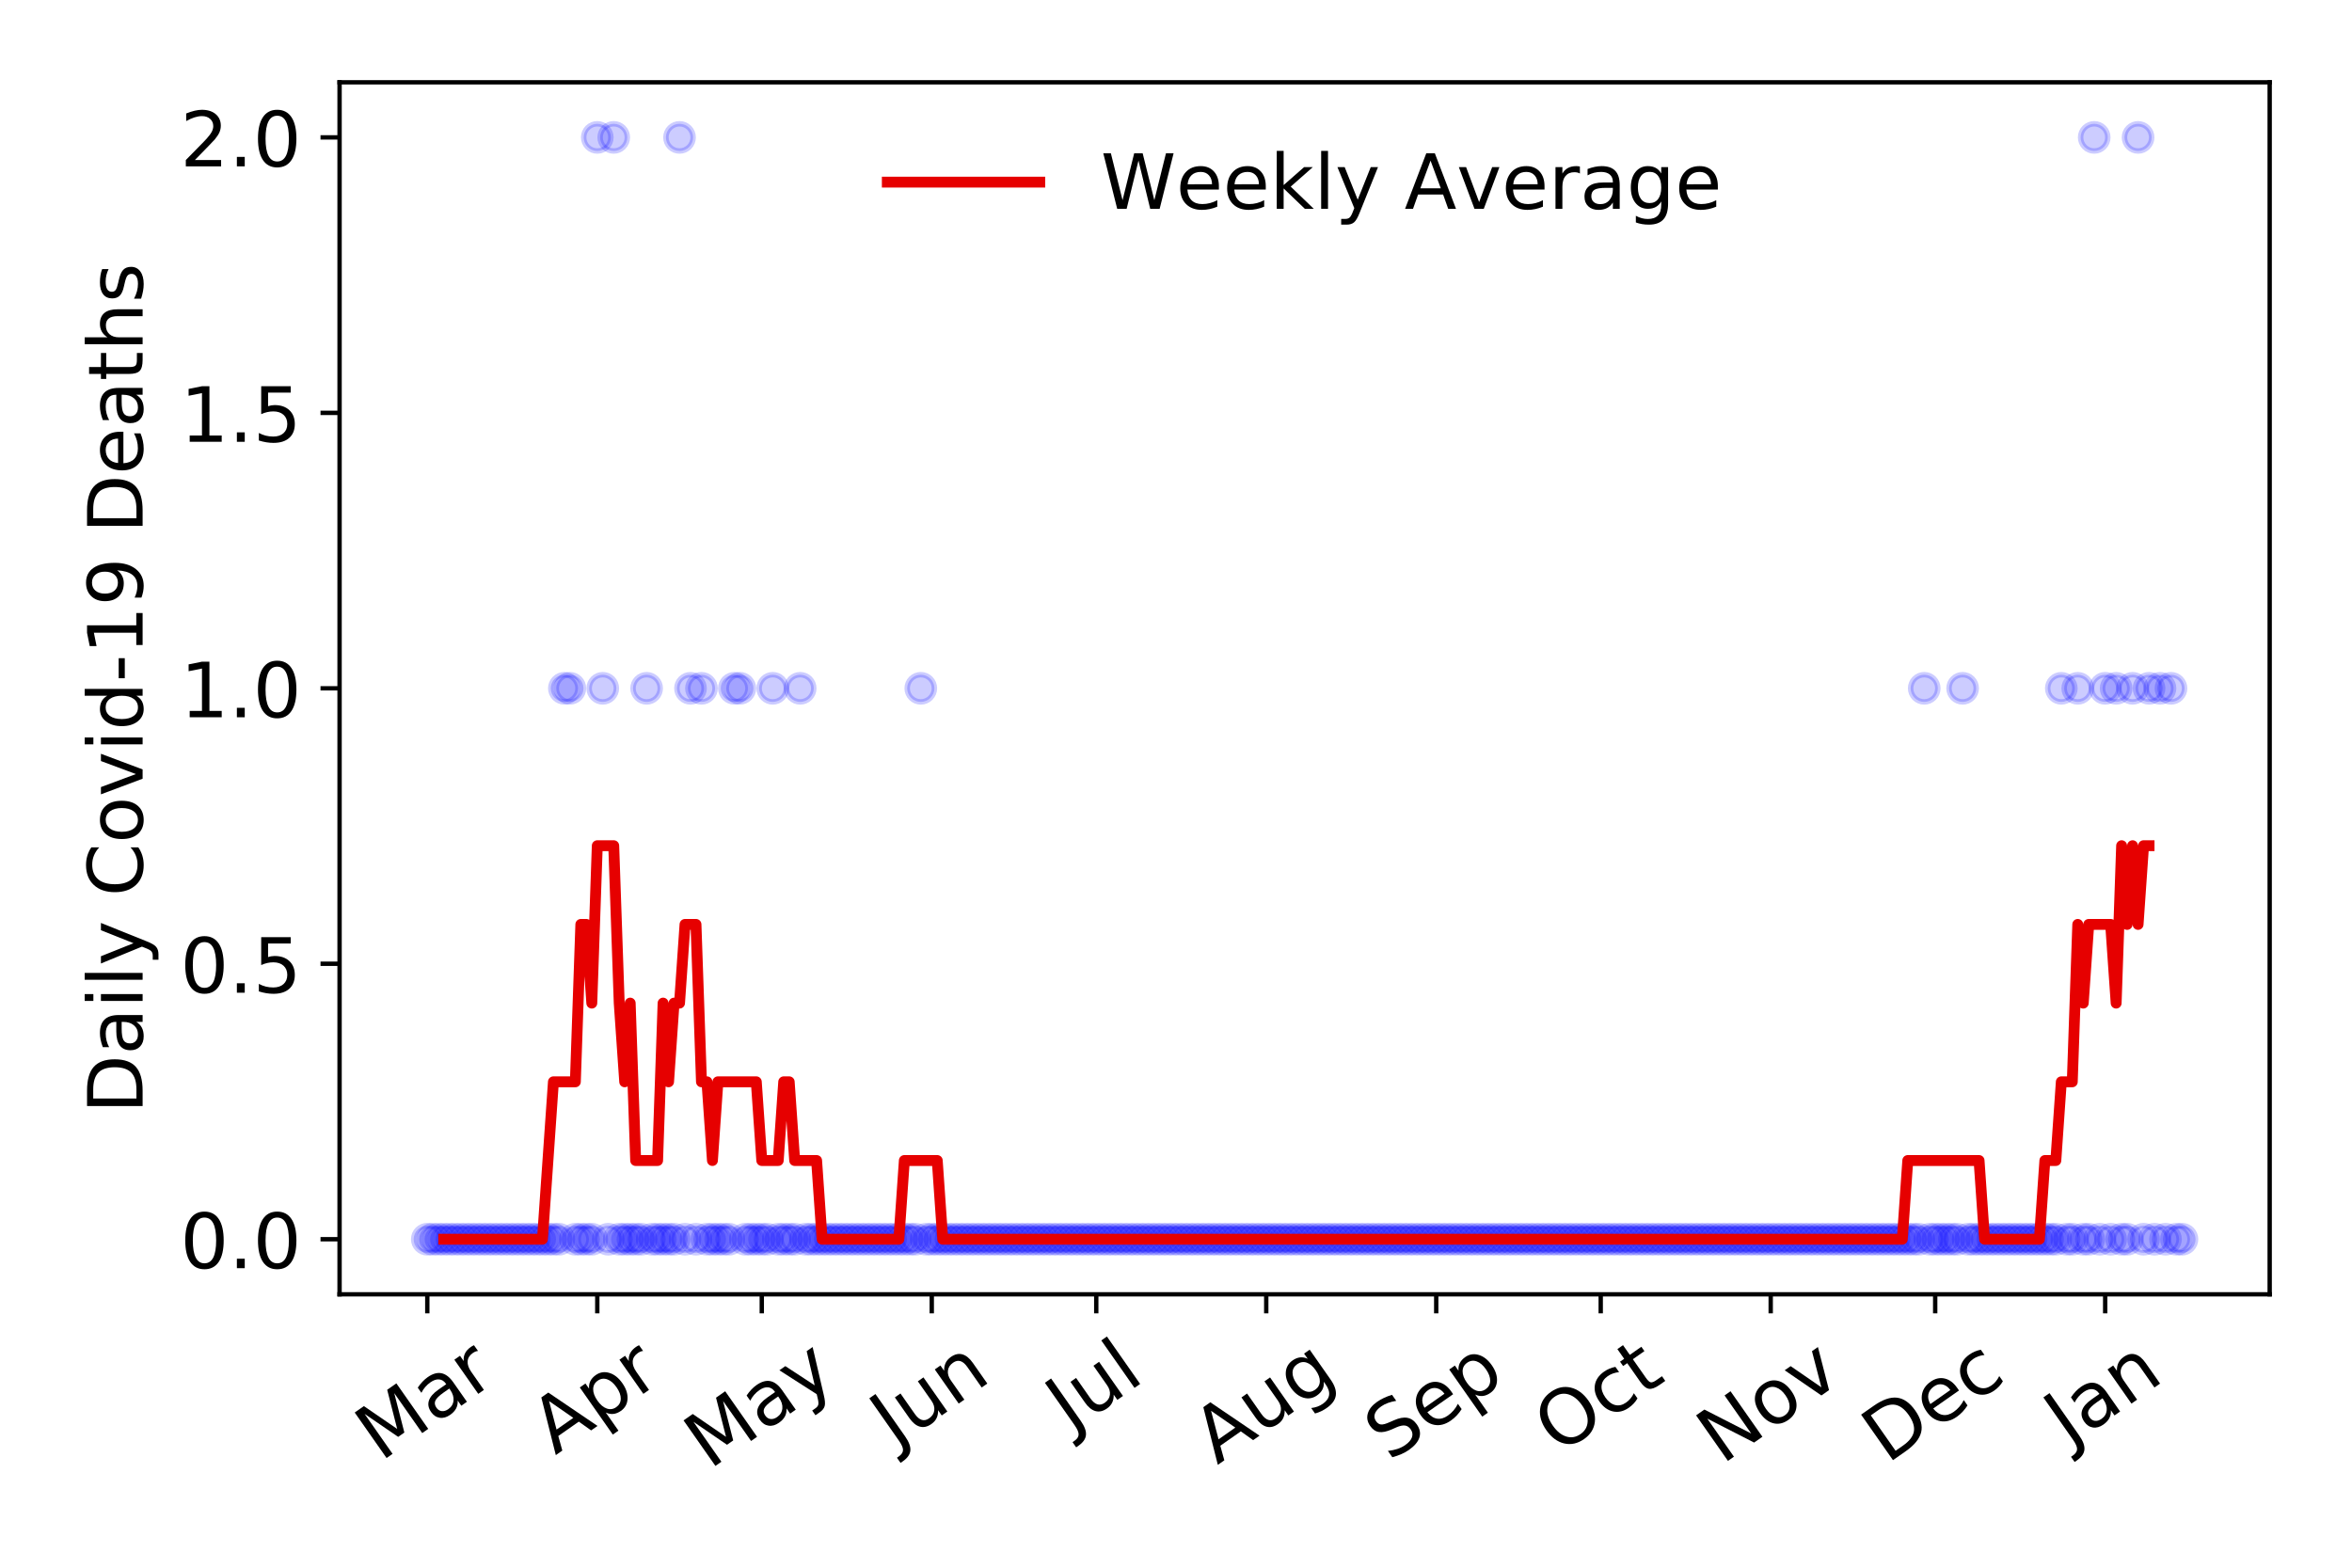 <?xml version="1.0" encoding="utf-8" standalone="no"?>
<!DOCTYPE svg PUBLIC "-//W3C//DTD SVG 1.1//EN"
  "http://www.w3.org/Graphics/SVG/1.1/DTD/svg11.dtd">
<!-- Created with matplotlib (https://matplotlib.org/) -->
<svg height="288pt" version="1.1" viewBox="0 0 432 288" width="432pt" xmlns="http://www.w3.org/2000/svg" xmlns:xlink="http://www.w3.org/1999/xlink">
 <defs>
  <style type="text/css">
*{stroke-linecap:butt;stroke-linejoin:round;}
  </style>
 </defs>
 <g id="figure_1">
  <g id="patch_1">
   <path d="M 0 288 
L 432 288 
L 432 0 
L 0 0 
z
" style="fill:#ffffff;"/>
  </g>
  <g id="axes_1">
   <g id="patch_2">
    <path d="M 62.37 237.778 
L 416.88 237.778 
L 416.88 15.12 
L 62.37 15.12 
z
" style="fill:#ffffff;"/>
   </g>
   <g id="matplotlib.axis_1">
    <g id="xtick_1">
     <g id="line2d_1">
      <defs>
       <path d="M 0 0 
L 0 3.5 
" id="m44c0cc5cf2" style="stroke:#000000;stroke-width:0.8;"/>
      </defs>
      <g>
       <use style="stroke:#000000;stroke-width:0.8;" x="78.484" xlink:href="#m44c0cc5cf2" y="237.778"/>
      </g>
     </g>
     <g id="text_1">
      <!-- Mar -->
      <defs>
       <path d="M 9.812 72.906 
L 24.516 72.906 
L 43.109 23.297 
L 61.812 72.906 
L 76.516 72.906 
L 76.516 0 
L 66.891 0 
L 66.891 64.016 
L 48.094 14.016 
L 38.188 14.016 
L 19.391 64.016 
L 19.391 0 
L 9.812 0 
z
" id="DejaVuSans-77"/>
       <path d="M 34.281 27.484 
Q 23.391 27.484 19.188 25 
Q 14.984 22.516 14.984 16.5 
Q 14.984 11.719 18.141 8.906 
Q 21.297 6.109 26.703 6.109 
Q 34.188 6.109 38.703 11.406 
Q 43.219 16.703 43.219 25.484 
L 43.219 27.484 
z
M 52.203 31.203 
L 52.203 0 
L 43.219 0 
L 43.219 8.297 
Q 40.141 3.328 35.547 0.953 
Q 30.953 -1.422 24.312 -1.422 
Q 15.922 -1.422 10.953 3.297 
Q 6 8.016 6 15.922 
Q 6 25.141 12.172 29.828 
Q 18.359 34.516 30.609 34.516 
L 43.219 34.516 
L 43.219 35.406 
Q 43.219 41.609 39.141 45 
Q 35.062 48.391 27.688 48.391 
Q 23 48.391 18.547 47.266 
Q 14.109 46.141 10.016 43.891 
L 10.016 52.203 
Q 14.938 54.109 19.578 55.047 
Q 24.219 56 28.609 56 
Q 40.484 56 46.344 49.844 
Q 52.203 43.703 52.203 31.203 
z
" id="DejaVuSans-97"/>
       <path d="M 41.109 46.297 
Q 39.594 47.172 37.812 47.578 
Q 36.031 48 33.891 48 
Q 26.266 48 22.188 43.047 
Q 18.109 38.094 18.109 28.812 
L 18.109 0 
L 9.078 0 
L 9.078 54.688 
L 18.109 54.688 
L 18.109 46.188 
Q 20.953 51.172 25.484 53.578 
Q 30.031 56 36.531 56 
Q 37.453 56 38.578 55.875 
Q 39.703 55.766 41.062 55.516 
z
" id="DejaVuSans-114"/>
      </defs>
      <g transform="translate(69.881 268.643)rotate(-35)scale(0.14 -0.14)">
       <use xlink:href="#DejaVuSans-77"/>
       <use x="86.279" xlink:href="#DejaVuSans-97"/>
       <use x="147.559" xlink:href="#DejaVuSans-114"/>
      </g>
     </g>
    </g>
    <g id="xtick_2">
     <g id="line2d_2">
      <g>
       <use style="stroke:#000000;stroke-width:0.8;" x="109.705" xlink:href="#m44c0cc5cf2" y="237.778"/>
      </g>
     </g>
     <g id="text_2">
      <!-- Apr -->
      <defs>
       <path d="M 34.188 63.188 
L 20.797 26.906 
L 47.609 26.906 
z
M 28.609 72.906 
L 39.797 72.906 
L 67.578 0 
L 57.328 0 
L 50.688 18.703 
L 17.828 18.703 
L 11.188 0 
L 0.781 0 
z
" id="DejaVuSans-65"/>
       <path d="M 18.109 8.203 
L 18.109 -20.797 
L 9.078 -20.797 
L 9.078 54.688 
L 18.109 54.688 
L 18.109 46.391 
Q 20.953 51.266 25.266 53.625 
Q 29.594 56 35.594 56 
Q 45.562 56 51.781 48.094 
Q 58.016 40.188 58.016 27.297 
Q 58.016 14.406 51.781 6.484 
Q 45.562 -1.422 35.594 -1.422 
Q 29.594 -1.422 25.266 0.953 
Q 20.953 3.328 18.109 8.203 
z
M 48.688 27.297 
Q 48.688 37.203 44.609 42.844 
Q 40.531 48.484 33.406 48.484 
Q 26.266 48.484 22.188 42.844 
Q 18.109 37.203 18.109 27.297 
Q 18.109 17.391 22.188 11.75 
Q 26.266 6.109 33.406 6.109 
Q 40.531 6.109 44.609 11.75 
Q 48.688 17.391 48.688 27.297 
z
" id="DejaVuSans-112"/>
      </defs>
      <g transform="translate(102.001 267.384)rotate(-35)scale(0.14 -0.14)">
       <use xlink:href="#DejaVuSans-65"/>
       <use x="68.408" xlink:href="#DejaVuSans-112"/>
       <use x="131.885" xlink:href="#DejaVuSans-114"/>
      </g>
     </g>
    </g>
    <g id="xtick_3">
     <g id="line2d_3">
      <g>
       <use style="stroke:#000000;stroke-width:0.8;" x="139.919" xlink:href="#m44c0cc5cf2" y="237.778"/>
      </g>
     </g>
     <g id="text_3">
      <!-- May -->
      <defs>
       <path d="M 32.172 -5.078 
Q 28.375 -14.844 24.75 -17.812 
Q 21.141 -20.797 15.094 -20.797 
L 7.906 -20.797 
L 7.906 -13.281 
L 13.188 -13.281 
Q 16.891 -13.281 18.938 -11.516 
Q 21 -9.766 23.484 -3.219 
L 25.094 0.875 
L 2.984 54.688 
L 12.5 54.688 
L 29.594 11.922 
L 46.688 54.688 
L 56.203 54.688 
z
" id="DejaVuSans-121"/>
      </defs>
      <g transform="translate(130.28 270.094)rotate(-35)scale(0.14 -0.14)">
       <use xlink:href="#DejaVuSans-77"/>
       <use x="86.279" xlink:href="#DejaVuSans-97"/>
       <use x="147.559" xlink:href="#DejaVuSans-121"/>
      </g>
     </g>
    </g>
    <g id="xtick_4">
     <g id="line2d_4">
      <g>
       <use style="stroke:#000000;stroke-width:0.8;" x="171.14" xlink:href="#m44c0cc5cf2" y="237.778"/>
      </g>
     </g>
     <g id="text_4">
      <!-- Jun -->
      <defs>
       <path d="M 9.812 72.906 
L 19.672 72.906 
L 19.672 5.078 
Q 19.672 -8.109 14.672 -14.062 
Q 9.672 -20.016 -1.422 -20.016 
L -5.172 -20.016 
L -5.172 -11.719 
L -2.094 -11.719 
Q 4.438 -11.719 7.125 -8.047 
Q 9.812 -4.391 9.812 5.078 
z
" id="DejaVuSans-74"/>
       <path d="M 8.5 21.578 
L 8.5 54.688 
L 17.484 54.688 
L 17.484 21.922 
Q 17.484 14.156 20.5 10.266 
Q 23.531 6.391 29.594 6.391 
Q 36.859 6.391 41.078 11.031 
Q 45.312 15.672 45.312 23.688 
L 45.312 54.688 
L 54.297 54.688 
L 54.297 0 
L 45.312 0 
L 45.312 8.406 
Q 42.047 3.422 37.719 1 
Q 33.406 -1.422 27.688 -1.422 
Q 18.266 -1.422 13.375 4.438 
Q 8.5 10.297 8.5 21.578 
z
M 31.109 56 
z
" id="DejaVuSans-117"/>
       <path d="M 54.891 33.016 
L 54.891 0 
L 45.906 0 
L 45.906 32.719 
Q 45.906 40.484 42.875 44.328 
Q 39.844 48.188 33.797 48.188 
Q 26.516 48.188 22.312 43.547 
Q 18.109 38.922 18.109 30.906 
L 18.109 0 
L 9.078 0 
L 9.078 54.688 
L 18.109 54.688 
L 18.109 46.188 
Q 21.344 51.125 25.703 53.562 
Q 30.078 56 35.797 56 
Q 45.219 56 50.047 50.172 
Q 54.891 44.344 54.891 33.016 
z
" id="DejaVuSans-110"/>
      </defs>
      <g transform="translate(164.396 266.039)rotate(-35)scale(0.14 -0.14)">
       <use xlink:href="#DejaVuSans-74"/>
       <use x="29.492" xlink:href="#DejaVuSans-117"/>
       <use x="92.871" xlink:href="#DejaVuSans-110"/>
      </g>
     </g>
    </g>
    <g id="xtick_5">
     <g id="line2d_5">
      <g>
       <use style="stroke:#000000;stroke-width:0.8;" x="201.354" xlink:href="#m44c0cc5cf2" y="237.778"/>
      </g>
     </g>
     <g id="text_5">
      <!-- Jul -->
      <defs>
       <path d="M 9.422 75.984 
L 18.406 75.984 
L 18.406 0 
L 9.422 0 
z
" id="DejaVuSans-108"/>
      </defs>
      <g transform="translate(196.651 263.181)rotate(-35)scale(0.14 -0.14)">
       <use xlink:href="#DejaVuSans-74"/>
       <use x="29.492" xlink:href="#DejaVuSans-117"/>
       <use x="92.871" xlink:href="#DejaVuSans-108"/>
      </g>
     </g>
    </g>
    <g id="xtick_6">
     <g id="line2d_6">
      <g>
       <use style="stroke:#000000;stroke-width:0.8;" x="232.575" xlink:href="#m44c0cc5cf2" y="237.778"/>
      </g>
     </g>
     <g id="text_6">
      <!-- Aug -->
      <defs>
       <path d="M 45.406 27.984 
Q 45.406 37.75 41.375 43.109 
Q 37.359 48.484 30.078 48.484 
Q 22.859 48.484 18.828 43.109 
Q 14.797 37.75 14.797 27.984 
Q 14.797 18.266 18.828 12.891 
Q 22.859 7.516 30.078 7.516 
Q 37.359 7.516 41.375 12.891 
Q 45.406 18.266 45.406 27.984 
z
M 54.391 6.781 
Q 54.391 -7.172 48.188 -13.984 
Q 42 -20.797 29.203 -20.797 
Q 24.469 -20.797 20.266 -20.094 
Q 16.062 -19.391 12.109 -17.922 
L 12.109 -9.188 
Q 16.062 -11.328 19.922 -12.344 
Q 23.781 -13.375 27.781 -13.375 
Q 36.625 -13.375 41.016 -8.766 
Q 45.406 -4.156 45.406 5.172 
L 45.406 9.625 
Q 42.625 4.781 38.281 2.391 
Q 33.938 0 27.875 0 
Q 17.828 0 11.672 7.656 
Q 5.516 15.328 5.516 27.984 
Q 5.516 40.672 11.672 48.328 
Q 17.828 56 27.875 56 
Q 33.938 56 38.281 53.609 
Q 42.625 51.219 45.406 46.391 
L 45.406 54.688 
L 54.391 54.688 
z
" id="DejaVuSans-103"/>
      </defs>
      <g transform="translate(223.594 269.172)rotate(-35)scale(0.14 -0.14)">
       <use xlink:href="#DejaVuSans-65"/>
       <use x="68.408" xlink:href="#DejaVuSans-117"/>
       <use x="131.787" xlink:href="#DejaVuSans-103"/>
      </g>
     </g>
    </g>
    <g id="xtick_7">
     <g id="line2d_7">
      <g>
       <use style="stroke:#000000;stroke-width:0.8;" x="263.796" xlink:href="#m44c0cc5cf2" y="237.778"/>
      </g>
     </g>
     <g id="text_7">
      <!-- Sep -->
      <defs>
       <path d="M 53.516 70.516 
L 53.516 60.891 
Q 47.906 63.578 42.922 64.891 
Q 37.938 66.219 33.297 66.219 
Q 25.25 66.219 20.875 63.094 
Q 16.5 59.969 16.5 54.203 
Q 16.5 49.359 19.406 46.891 
Q 22.312 44.438 30.422 42.922 
L 36.375 41.703 
Q 47.406 39.594 52.656 34.297 
Q 57.906 29 57.906 20.125 
Q 57.906 9.516 50.797 4.047 
Q 43.703 -1.422 29.984 -1.422 
Q 24.812 -1.422 18.969 -0.25 
Q 13.141 0.922 6.891 3.219 
L 6.891 13.375 
Q 12.891 10.016 18.656 8.297 
Q 24.422 6.594 29.984 6.594 
Q 38.422 6.594 43.016 9.906 
Q 47.609 13.234 47.609 19.391 
Q 47.609 24.75 44.312 27.781 
Q 41.016 30.812 33.5 32.328 
L 27.484 33.5 
Q 16.453 35.688 11.516 40.375 
Q 6.594 45.062 6.594 53.422 
Q 6.594 63.094 13.406 68.656 
Q 20.219 74.219 32.172 74.219 
Q 37.312 74.219 42.625 73.281 
Q 47.953 72.359 53.516 70.516 
z
" id="DejaVuSans-83"/>
       <path d="M 56.203 29.594 
L 56.203 25.203 
L 14.891 25.203 
Q 15.484 15.922 20.484 11.062 
Q 25.484 6.203 34.422 6.203 
Q 39.594 6.203 44.453 7.469 
Q 49.312 8.734 54.109 11.281 
L 54.109 2.781 
Q 49.266 0.734 44.188 -0.344 
Q 39.109 -1.422 33.891 -1.422 
Q 20.797 -1.422 13.156 6.188 
Q 5.516 13.812 5.516 26.812 
Q 5.516 40.234 12.766 48.109 
Q 20.016 56 32.328 56 
Q 43.359 56 49.781 48.891 
Q 56.203 41.797 56.203 29.594 
z
M 47.219 32.234 
Q 47.125 39.594 43.094 43.984 
Q 39.062 48.391 32.422 48.391 
Q 24.906 48.391 20.391 44.141 
Q 15.875 39.891 15.188 32.172 
z
" id="DejaVuSans-101"/>
      </defs>
      <g transform="translate(255.203 268.629)rotate(-35)scale(0.14 -0.14)">
       <use xlink:href="#DejaVuSans-83"/>
       <use x="63.477" xlink:href="#DejaVuSans-101"/>
       <use x="125" xlink:href="#DejaVuSans-112"/>
      </g>
     </g>
    </g>
    <g id="xtick_8">
     <g id="line2d_8">
      <g>
       <use style="stroke:#000000;stroke-width:0.8;" x="294.01" xlink:href="#m44c0cc5cf2" y="237.778"/>
      </g>
     </g>
     <g id="text_8">
      <!-- Oct -->
      <defs>
       <path d="M 39.406 66.219 
Q 28.656 66.219 22.328 58.203 
Q 16.016 50.203 16.016 36.375 
Q 16.016 22.609 22.328 14.594 
Q 28.656 6.594 39.406 6.594 
Q 50.141 6.594 56.422 14.594 
Q 62.703 22.609 62.703 36.375 
Q 62.703 50.203 56.422 58.203 
Q 50.141 66.219 39.406 66.219 
z
M 39.406 74.219 
Q 54.734 74.219 63.906 63.938 
Q 73.094 53.656 73.094 36.375 
Q 73.094 19.141 63.906 8.859 
Q 54.734 -1.422 39.406 -1.422 
Q 24.031 -1.422 14.812 8.828 
Q 5.609 19.094 5.609 36.375 
Q 5.609 53.656 14.812 63.938 
Q 24.031 74.219 39.406 74.219 
z
" id="DejaVuSans-79"/>
       <path d="M 48.781 52.594 
L 48.781 44.188 
Q 44.969 46.297 41.141 47.344 
Q 37.312 48.391 33.406 48.391 
Q 24.656 48.391 19.812 42.844 
Q 14.984 37.312 14.984 27.297 
Q 14.984 17.281 19.812 11.734 
Q 24.656 6.203 33.406 6.203 
Q 37.312 6.203 41.141 7.25 
Q 44.969 8.297 48.781 10.406 
L 48.781 2.094 
Q 45.016 0.344 40.984 -0.531 
Q 36.969 -1.422 32.422 -1.422 
Q 20.062 -1.422 12.781 6.344 
Q 5.516 14.109 5.516 27.297 
Q 5.516 40.672 12.859 48.328 
Q 20.219 56 33.016 56 
Q 37.156 56 41.109 55.141 
Q 45.062 54.297 48.781 52.594 
z
" id="DejaVuSans-99"/>
       <path d="M 18.312 70.219 
L 18.312 54.688 
L 36.812 54.688 
L 36.812 47.703 
L 18.312 47.703 
L 18.312 18.016 
Q 18.312 11.328 20.141 9.422 
Q 21.969 7.516 27.594 7.516 
L 36.812 7.516 
L 36.812 0 
L 27.594 0 
Q 17.188 0 13.234 3.875 
Q 9.281 7.766 9.281 18.016 
L 9.281 47.703 
L 2.688 47.703 
L 2.688 54.688 
L 9.281 54.688 
L 9.281 70.219 
z
" id="DejaVuSans-116"/>
      </defs>
      <g transform="translate(286.311 267.377)rotate(-35)scale(0.14 -0.14)">
       <use xlink:href="#DejaVuSans-79"/>
       <use x="78.711" xlink:href="#DejaVuSans-99"/>
       <use x="133.691" xlink:href="#DejaVuSans-116"/>
      </g>
     </g>
    </g>
    <g id="xtick_9">
     <g id="line2d_9">
      <g>
       <use style="stroke:#000000;stroke-width:0.8;" x="325.231" xlink:href="#m44c0cc5cf2" y="237.778"/>
      </g>
     </g>
     <g id="text_9">
      <!-- Nov -->
      <defs>
       <path d="M 9.812 72.906 
L 23.094 72.906 
L 55.422 11.922 
L 55.422 72.906 
L 64.984 72.906 
L 64.984 0 
L 51.703 0 
L 19.391 60.984 
L 19.391 0 
L 9.812 0 
z
" id="DejaVuSans-78"/>
       <path d="M 30.609 48.391 
Q 23.391 48.391 19.188 42.75 
Q 14.984 37.109 14.984 27.297 
Q 14.984 17.484 19.156 11.844 
Q 23.344 6.203 30.609 6.203 
Q 37.797 6.203 41.984 11.859 
Q 46.188 17.531 46.188 27.297 
Q 46.188 37.016 41.984 42.703 
Q 37.797 48.391 30.609 48.391 
z
M 30.609 56 
Q 42.328 56 49.016 48.375 
Q 55.719 40.766 55.719 27.297 
Q 55.719 13.875 49.016 6.219 
Q 42.328 -1.422 30.609 -1.422 
Q 18.844 -1.422 12.172 6.219 
Q 5.516 13.875 5.516 27.297 
Q 5.516 40.766 12.172 48.375 
Q 18.844 56 30.609 56 
z
" id="DejaVuSans-111"/>
       <path d="M 2.984 54.688 
L 12.5 54.688 
L 29.594 8.797 
L 46.688 54.688 
L 56.203 54.688 
L 35.688 0 
L 23.484 0 
z
" id="DejaVuSans-118"/>
      </defs>
      <g transform="translate(316.255 269.166)rotate(-35)scale(0.14 -0.14)">
       <use xlink:href="#DejaVuSans-78"/>
       <use x="74.805" xlink:href="#DejaVuSans-111"/>
       <use x="135.986" xlink:href="#DejaVuSans-118"/>
      </g>
     </g>
    </g>
    <g id="xtick_10">
     <g id="line2d_10">
      <g>
       <use style="stroke:#000000;stroke-width:0.8;" x="355.445" xlink:href="#m44c0cc5cf2" y="237.778"/>
      </g>
     </g>
     <g id="text_10">
      <!-- Dec -->
      <defs>
       <path d="M 19.672 64.797 
L 19.672 8.109 
L 31.594 8.109 
Q 46.688 8.109 53.688 14.938 
Q 60.688 21.781 60.688 36.531 
Q 60.688 51.172 53.688 57.984 
Q 46.688 64.797 31.594 64.797 
z
M 9.812 72.906 
L 30.078 72.906 
Q 51.266 72.906 61.172 64.094 
Q 71.094 55.281 71.094 36.531 
Q 71.094 17.672 61.125 8.828 
Q 51.172 0 30.078 0 
L 9.812 0 
z
" id="DejaVuSans-68"/>
      </defs>
      <g transform="translate(346.565 269.032)rotate(-35)scale(0.14 -0.14)">
       <use xlink:href="#DejaVuSans-68"/>
       <use x="77.002" xlink:href="#DejaVuSans-101"/>
       <use x="138.525" xlink:href="#DejaVuSans-99"/>
      </g>
     </g>
    </g>
    <g id="xtick_11">
     <g id="line2d_11">
      <g>
       <use style="stroke:#000000;stroke-width:0.8;" x="386.666" xlink:href="#m44c0cc5cf2" y="237.778"/>
      </g>
     </g>
     <g id="text_11">
      <!-- Jan -->
      <g transform="translate(380.042 265.871)rotate(-35)scale(0.14 -0.14)">
       <use xlink:href="#DejaVuSans-74"/>
       <use x="29.492" xlink:href="#DejaVuSans-97"/>
       <use x="90.771" xlink:href="#DejaVuSans-110"/>
      </g>
     </g>
    </g>
   </g>
   <g id="matplotlib.axis_2">
    <g id="ytick_1">
     <g id="line2d_12">
      <defs>
       <path d="M 0 0 
L -3.5 0 
" id="m9130b23276" style="stroke:#000000;stroke-width:0.8;"/>
      </defs>
      <g>
       <use style="stroke:#000000;stroke-width:0.8;" x="62.37" xlink:href="#m9130b23276" y="227.657"/>
      </g>
     </g>
     <g id="text_12">
      <!-- 0.0 -->
      <defs>
       <path d="M 31.781 66.406 
Q 24.172 66.406 20.328 58.906 
Q 16.5 51.422 16.5 36.375 
Q 16.5 21.391 20.328 13.891 
Q 24.172 6.391 31.781 6.391 
Q 39.453 6.391 43.281 13.891 
Q 47.125 21.391 47.125 36.375 
Q 47.125 51.422 43.281 58.906 
Q 39.453 66.406 31.781 66.406 
z
M 31.781 74.219 
Q 44.047 74.219 50.516 64.516 
Q 56.984 54.828 56.984 36.375 
Q 56.984 17.969 50.516 8.266 
Q 44.047 -1.422 31.781 -1.422 
Q 19.531 -1.422 13.062 8.266 
Q 6.594 17.969 6.594 36.375 
Q 6.594 54.828 13.062 64.516 
Q 19.531 74.219 31.781 74.219 
z
" id="DejaVuSans-48"/>
       <path d="M 10.688 12.406 
L 21 12.406 
L 21 0 
L 10.688 0 
z
" id="DejaVuSans-46"/>
      </defs>
      <g transform="translate(33.106 232.976)scale(0.14 -0.14)">
       <use xlink:href="#DejaVuSans-48"/>
       <use x="63.623" xlink:href="#DejaVuSans-46"/>
       <use x="95.41" xlink:href="#DejaVuSans-48"/>
      </g>
     </g>
    </g>
    <g id="ytick_2">
     <g id="line2d_13">
      <g>
       <use style="stroke:#000000;stroke-width:0.8;" x="62.37" xlink:href="#m9130b23276" y="177.053"/>
      </g>
     </g>
     <g id="text_13">
      <!-- 0.5 -->
      <defs>
       <path d="M 10.797 72.906 
L 49.516 72.906 
L 49.516 64.594 
L 19.828 64.594 
L 19.828 46.734 
Q 21.969 47.469 24.109 47.828 
Q 26.266 48.188 28.422 48.188 
Q 40.625 48.188 47.75 41.5 
Q 54.891 34.812 54.891 23.391 
Q 54.891 11.625 47.562 5.094 
Q 40.234 -1.422 26.906 -1.422 
Q 22.312 -1.422 17.547 -0.641 
Q 12.797 0.141 7.719 1.703 
L 7.719 11.625 
Q 12.109 9.234 16.797 8.062 
Q 21.484 6.891 26.703 6.891 
Q 35.156 6.891 40.078 11.328 
Q 45.016 15.766 45.016 23.391 
Q 45.016 31 40.078 35.438 
Q 35.156 39.891 26.703 39.891 
Q 22.75 39.891 18.812 39.016 
Q 14.891 38.141 10.797 36.281 
z
" id="DejaVuSans-53"/>
      </defs>
      <g transform="translate(33.106 182.372)scale(0.14 -0.14)">
       <use xlink:href="#DejaVuSans-48"/>
       <use x="63.623" xlink:href="#DejaVuSans-46"/>
       <use x="95.41" xlink:href="#DejaVuSans-53"/>
      </g>
     </g>
    </g>
    <g id="ytick_3">
     <g id="line2d_14">
      <g>
       <use style="stroke:#000000;stroke-width:0.8;" x="62.37" xlink:href="#m9130b23276" y="126.449"/>
      </g>
     </g>
     <g id="text_14">
      <!-- 1.0 -->
      <defs>
       <path d="M 12.406 8.297 
L 28.516 8.297 
L 28.516 63.922 
L 10.984 60.406 
L 10.984 69.391 
L 28.422 72.906 
L 38.281 72.906 
L 38.281 8.297 
L 54.391 8.297 
L 54.391 0 
L 12.406 0 
z
" id="DejaVuSans-49"/>
      </defs>
      <g transform="translate(33.106 131.768)scale(0.14 -0.14)">
       <use xlink:href="#DejaVuSans-49"/>
       <use x="63.623" xlink:href="#DejaVuSans-46"/>
       <use x="95.41" xlink:href="#DejaVuSans-48"/>
      </g>
     </g>
    </g>
    <g id="ytick_4">
     <g id="line2d_15">
      <g>
       <use style="stroke:#000000;stroke-width:0.8;" x="62.37" xlink:href="#m9130b23276" y="75.845"/>
      </g>
     </g>
     <g id="text_15">
      <!-- 1.5 -->
      <g transform="translate(33.106 81.164)scale(0.14 -0.14)">
       <use xlink:href="#DejaVuSans-49"/>
       <use x="63.623" xlink:href="#DejaVuSans-46"/>
       <use x="95.41" xlink:href="#DejaVuSans-53"/>
      </g>
     </g>
    </g>
    <g id="ytick_5">
     <g id="line2d_16">
      <g>
       <use style="stroke:#000000;stroke-width:0.8;" x="62.37" xlink:href="#m9130b23276" y="25.241"/>
      </g>
     </g>
     <g id="text_16">
      <!-- 2.0 -->
      <defs>
       <path d="M 19.188 8.297 
L 53.609 8.297 
L 53.609 0 
L 7.328 0 
L 7.328 8.297 
Q 12.938 14.109 22.625 23.891 
Q 32.328 33.688 34.812 36.531 
Q 39.547 41.844 41.422 45.531 
Q 43.312 49.219 43.312 52.781 
Q 43.312 58.594 39.234 62.25 
Q 35.156 65.922 28.609 65.922 
Q 23.969 65.922 18.812 64.312 
Q 13.672 62.703 7.812 59.422 
L 7.812 69.391 
Q 13.766 71.781 18.938 73 
Q 24.125 74.219 28.422 74.219 
Q 39.75 74.219 46.484 68.547 
Q 53.219 62.891 53.219 53.422 
Q 53.219 48.922 51.531 44.891 
Q 49.859 40.875 45.406 35.406 
Q 44.188 33.984 37.641 27.219 
Q 31.109 20.453 19.188 8.297 
z
" id="DejaVuSans-50"/>
      </defs>
      <g transform="translate(33.106 30.56)scale(0.14 -0.14)">
       <use xlink:href="#DejaVuSans-50"/>
       <use x="63.623" xlink:href="#DejaVuSans-46"/>
       <use x="95.41" xlink:href="#DejaVuSans-48"/>
      </g>
     </g>
    </g>
    <g id="text_17">
     <!-- Daily Covid-19 Deaths -->
     <defs>
      <path d="M 9.422 54.688 
L 18.406 54.688 
L 18.406 0 
L 9.422 0 
z
M 9.422 75.984 
L 18.406 75.984 
L 18.406 64.594 
L 9.422 64.594 
z
" id="DejaVuSans-105"/>
      <path id="DejaVuSans-32"/>
      <path d="M 64.406 67.281 
L 64.406 56.891 
Q 59.422 61.531 53.781 63.812 
Q 48.141 66.109 41.797 66.109 
Q 29.297 66.109 22.656 58.469 
Q 16.016 50.828 16.016 36.375 
Q 16.016 21.969 22.656 14.328 
Q 29.297 6.688 41.797 6.688 
Q 48.141 6.688 53.781 8.984 
Q 59.422 11.281 64.406 15.922 
L 64.406 5.609 
Q 59.234 2.094 53.438 0.328 
Q 47.656 -1.422 41.219 -1.422 
Q 24.656 -1.422 15.125 8.703 
Q 5.609 18.844 5.609 36.375 
Q 5.609 53.953 15.125 64.078 
Q 24.656 74.219 41.219 74.219 
Q 47.75 74.219 53.531 72.484 
Q 59.328 70.75 64.406 67.281 
z
" id="DejaVuSans-67"/>
      <path d="M 45.406 46.391 
L 45.406 75.984 
L 54.391 75.984 
L 54.391 0 
L 45.406 0 
L 45.406 8.203 
Q 42.578 3.328 38.25 0.953 
Q 33.938 -1.422 27.875 -1.422 
Q 17.969 -1.422 11.734 6.484 
Q 5.516 14.406 5.516 27.297 
Q 5.516 40.188 11.734 48.094 
Q 17.969 56 27.875 56 
Q 33.938 56 38.25 53.625 
Q 42.578 51.266 45.406 46.391 
z
M 14.797 27.297 
Q 14.797 17.391 18.875 11.75 
Q 22.953 6.109 30.078 6.109 
Q 37.203 6.109 41.297 11.75 
Q 45.406 17.391 45.406 27.297 
Q 45.406 37.203 41.297 42.844 
Q 37.203 48.484 30.078 48.484 
Q 22.953 48.484 18.875 42.844 
Q 14.797 37.203 14.797 27.297 
z
" id="DejaVuSans-100"/>
      <path d="M 4.891 31.391 
L 31.203 31.391 
L 31.203 23.391 
L 4.891 23.391 
z
" id="DejaVuSans-45"/>
      <path d="M 10.984 1.516 
L 10.984 10.5 
Q 14.703 8.734 18.5 7.812 
Q 22.312 6.891 25.984 6.891 
Q 35.75 6.891 40.891 13.453 
Q 46.047 20.016 46.781 33.406 
Q 43.953 29.203 39.594 26.953 
Q 35.25 24.703 29.984 24.703 
Q 19.047 24.703 12.672 31.312 
Q 6.297 37.938 6.297 49.422 
Q 6.297 60.641 12.938 67.422 
Q 19.578 74.219 30.609 74.219 
Q 43.266 74.219 49.922 64.516 
Q 56.594 54.828 56.594 36.375 
Q 56.594 19.141 48.406 8.859 
Q 40.234 -1.422 26.422 -1.422 
Q 22.703 -1.422 18.891 -0.688 
Q 15.094 0.047 10.984 1.516 
z
M 30.609 32.422 
Q 37.25 32.422 41.125 36.953 
Q 45.016 41.5 45.016 49.422 
Q 45.016 57.281 41.125 61.844 
Q 37.25 66.406 30.609 66.406 
Q 23.969 66.406 20.094 61.844 
Q 16.219 57.281 16.219 49.422 
Q 16.219 41.5 20.094 36.953 
Q 23.969 32.422 30.609 32.422 
z
" id="DejaVuSans-57"/>
      <path d="M 54.891 33.016 
L 54.891 0 
L 45.906 0 
L 45.906 32.719 
Q 45.906 40.484 42.875 44.328 
Q 39.844 48.188 33.797 48.188 
Q 26.516 48.188 22.312 43.547 
Q 18.109 38.922 18.109 30.906 
L 18.109 0 
L 9.078 0 
L 9.078 75.984 
L 18.109 75.984 
L 18.109 46.188 
Q 21.344 51.125 25.703 53.562 
Q 30.078 56 35.797 56 
Q 45.219 56 50.047 50.172 
Q 54.891 44.344 54.891 33.016 
z
" id="DejaVuSans-104"/>
      <path d="M 44.281 53.078 
L 44.281 44.578 
Q 40.484 46.531 36.375 47.5 
Q 32.281 48.484 27.875 48.484 
Q 21.188 48.484 17.844 46.438 
Q 14.5 44.391 14.5 40.281 
Q 14.5 37.156 16.891 35.375 
Q 19.281 33.594 26.516 31.984 
L 29.594 31.297 
Q 39.156 29.25 43.188 25.516 
Q 47.219 21.781 47.219 15.094 
Q 47.219 7.469 41.188 3.016 
Q 35.156 -1.422 24.609 -1.422 
Q 20.219 -1.422 15.453 -0.562 
Q 10.688 0.297 5.422 2 
L 5.422 11.281 
Q 10.406 8.688 15.234 7.391 
Q 20.062 6.109 24.812 6.109 
Q 31.156 6.109 34.562 8.281 
Q 37.984 10.453 37.984 14.406 
Q 37.984 18.062 35.516 20.016 
Q 33.062 21.969 24.703 23.781 
L 21.578 24.516 
Q 13.234 26.266 9.516 29.906 
Q 5.812 33.547 5.812 39.891 
Q 5.812 47.609 11.281 51.797 
Q 16.75 56 26.812 56 
Q 31.781 56 36.172 55.266 
Q 40.578 54.547 44.281 53.078 
z
" id="DejaVuSans-115"/>
     </defs>
     <g transform="translate(26.194 204.56)rotate(-90)scale(0.14 -0.14)">
      <use xlink:href="#DejaVuSans-68"/>
      <use x="77.002" xlink:href="#DejaVuSans-97"/>
      <use x="138.281" xlink:href="#DejaVuSans-105"/>
      <use x="166.064" xlink:href="#DejaVuSans-108"/>
      <use x="193.848" xlink:href="#DejaVuSans-121"/>
      <use x="253.027" xlink:href="#DejaVuSans-32"/>
      <use x="284.814" xlink:href="#DejaVuSans-67"/>
      <use x="354.639" xlink:href="#DejaVuSans-111"/>
      <use x="415.82" xlink:href="#DejaVuSans-118"/>
      <use x="475" xlink:href="#DejaVuSans-105"/>
      <use x="502.783" xlink:href="#DejaVuSans-100"/>
      <use x="566.26" xlink:href="#DejaVuSans-45"/>
      <use x="602.344" xlink:href="#DejaVuSans-49"/>
      <use x="665.967" xlink:href="#DejaVuSans-57"/>
      <use x="729.59" xlink:href="#DejaVuSans-32"/>
      <use x="761.377" xlink:href="#DejaVuSans-68"/>
      <use x="838.379" xlink:href="#DejaVuSans-101"/>
      <use x="899.902" xlink:href="#DejaVuSans-97"/>
      <use x="961.182" xlink:href="#DejaVuSans-116"/>
      <use x="1000.391" xlink:href="#DejaVuSans-104"/>
      <use x="1063.77" xlink:href="#DejaVuSans-115"/>
     </g>
    </g>
   </g>
   <g id="line2d_17">
    <defs>
     <path d="M 0 2.5 
C 0.663 2.5 1.299 2.237 1.768 1.768 
C 2.237 1.299 2.5 0.663 2.5 0 
C 2.5 -0.663 2.237 -1.299 1.768 -1.768 
C 1.299 -2.237 0.663 -2.5 0 -2.5 
C -0.663 -2.5 -1.299 -2.237 -1.768 -1.768 
C -2.237 -1.299 -2.5 -0.663 -2.5 0 
C -2.5 0.663 -2.237 1.299 -1.768 1.768 
C -1.299 2.237 -0.663 2.5 0 2.5 
z
" id="m3be3692d5a" style="stroke:#0000ff;stroke-opacity:0.2;"/>
    </defs>
    <g clip-path="url(#p3315e1a5d7)">
     <use style="fill:#0000ff;fill-opacity:0.2;stroke:#0000ff;stroke-opacity:0.2;" x="78.484" xlink:href="#m3be3692d5a" y="227.657"/>
     <use style="fill:#0000ff;fill-opacity:0.2;stroke:#0000ff;stroke-opacity:0.2;" x="79.491" xlink:href="#m3be3692d5a" y="227.657"/>
     <use style="fill:#0000ff;fill-opacity:0.2;stroke:#0000ff;stroke-opacity:0.2;" x="80.498" xlink:href="#m3be3692d5a" y="227.657"/>
     <use style="fill:#0000ff;fill-opacity:0.2;stroke:#0000ff;stroke-opacity:0.2;" x="81.505" xlink:href="#m3be3692d5a" y="227.657"/>
     <use style="fill:#0000ff;fill-opacity:0.2;stroke:#0000ff;stroke-opacity:0.2;" x="82.513" xlink:href="#m3be3692d5a" y="227.657"/>
     <use style="fill:#0000ff;fill-opacity:0.2;stroke:#0000ff;stroke-opacity:0.2;" x="83.52" xlink:href="#m3be3692d5a" y="227.657"/>
     <use style="fill:#0000ff;fill-opacity:0.2;stroke:#0000ff;stroke-opacity:0.2;" x="84.527" xlink:href="#m3be3692d5a" y="227.657"/>
     <use style="fill:#0000ff;fill-opacity:0.2;stroke:#0000ff;stroke-opacity:0.2;" x="85.534" xlink:href="#m3be3692d5a" y="227.657"/>
     <use style="fill:#0000ff;fill-opacity:0.2;stroke:#0000ff;stroke-opacity:0.2;" x="86.541" xlink:href="#m3be3692d5a" y="227.657"/>
     <use style="fill:#0000ff;fill-opacity:0.2;stroke:#0000ff;stroke-opacity:0.2;" x="87.548" xlink:href="#m3be3692d5a" y="227.657"/>
     <use style="fill:#0000ff;fill-opacity:0.2;stroke:#0000ff;stroke-opacity:0.2;" x="88.555" xlink:href="#m3be3692d5a" y="227.657"/>
     <use style="fill:#0000ff;fill-opacity:0.2;stroke:#0000ff;stroke-opacity:0.2;" x="89.563" xlink:href="#m3be3692d5a" y="227.657"/>
     <use style="fill:#0000ff;fill-opacity:0.2;stroke:#0000ff;stroke-opacity:0.2;" x="90.57" xlink:href="#m3be3692d5a" y="227.657"/>
     <use style="fill:#0000ff;fill-opacity:0.2;stroke:#0000ff;stroke-opacity:0.2;" x="91.577" xlink:href="#m3be3692d5a" y="227.657"/>
     <use style="fill:#0000ff;fill-opacity:0.2;stroke:#0000ff;stroke-opacity:0.2;" x="92.584" xlink:href="#m3be3692d5a" y="227.657"/>
     <use style="fill:#0000ff;fill-opacity:0.2;stroke:#0000ff;stroke-opacity:0.2;" x="93.591" xlink:href="#m3be3692d5a" y="227.657"/>
     <use style="fill:#0000ff;fill-opacity:0.2;stroke:#0000ff;stroke-opacity:0.2;" x="94.598" xlink:href="#m3be3692d5a" y="227.657"/>
     <use style="fill:#0000ff;fill-opacity:0.2;stroke:#0000ff;stroke-opacity:0.2;" x="95.605" xlink:href="#m3be3692d5a" y="227.657"/>
     <use style="fill:#0000ff;fill-opacity:0.2;stroke:#0000ff;stroke-opacity:0.2;" x="96.612" xlink:href="#m3be3692d5a" y="227.657"/>
     <use style="fill:#0000ff;fill-opacity:0.2;stroke:#0000ff;stroke-opacity:0.2;" x="97.62" xlink:href="#m3be3692d5a" y="227.657"/>
     <use style="fill:#0000ff;fill-opacity:0.2;stroke:#0000ff;stroke-opacity:0.2;" x="98.627" xlink:href="#m3be3692d5a" y="227.657"/>
     <use style="fill:#0000ff;fill-opacity:0.2;stroke:#0000ff;stroke-opacity:0.2;" x="99.634" xlink:href="#m3be3692d5a" y="227.657"/>
     <use style="fill:#0000ff;fill-opacity:0.2;stroke:#0000ff;stroke-opacity:0.2;" x="100.641" xlink:href="#m3be3692d5a" y="227.657"/>
     <use style="fill:#0000ff;fill-opacity:0.2;stroke:#0000ff;stroke-opacity:0.2;" x="101.648" xlink:href="#m3be3692d5a" y="227.657"/>
     <use style="fill:#0000ff;fill-opacity:0.2;stroke:#0000ff;stroke-opacity:0.2;" x="102.655" xlink:href="#m3be3692d5a" y="227.657"/>
     <use style="fill:#0000ff;fill-opacity:0.2;stroke:#0000ff;stroke-opacity:0.2;" x="103.662" xlink:href="#m3be3692d5a" y="126.449"/>
     <use style="fill:#0000ff;fill-opacity:0.2;stroke:#0000ff;stroke-opacity:0.2;" x="104.669" xlink:href="#m3be3692d5a" y="126.449"/>
     <use style="fill:#0000ff;fill-opacity:0.2;stroke:#0000ff;stroke-opacity:0.2;" x="105.677" xlink:href="#m3be3692d5a" y="227.657"/>
     <use style="fill:#0000ff;fill-opacity:0.2;stroke:#0000ff;stroke-opacity:0.2;" x="106.684" xlink:href="#m3be3692d5a" y="227.657"/>
     <use style="fill:#0000ff;fill-opacity:0.2;stroke:#0000ff;stroke-opacity:0.2;" x="107.691" xlink:href="#m3be3692d5a" y="227.657"/>
     <use style="fill:#0000ff;fill-opacity:0.2;stroke:#0000ff;stroke-opacity:0.2;" x="108.698" xlink:href="#m3be3692d5a" y="227.657"/>
     <use style="fill:#0000ff;fill-opacity:0.2;stroke:#0000ff;stroke-opacity:0.2;" x="109.705" xlink:href="#m3be3692d5a" y="25.241"/>
     <use style="fill:#0000ff;fill-opacity:0.2;stroke:#0000ff;stroke-opacity:0.2;" x="110.712" xlink:href="#m3be3692d5a" y="126.449"/>
     <use style="fill:#0000ff;fill-opacity:0.2;stroke:#0000ff;stroke-opacity:0.2;" x="111.719" xlink:href="#m3be3692d5a" y="227.657"/>
     <use style="fill:#0000ff;fill-opacity:0.2;stroke:#0000ff;stroke-opacity:0.2;" x="112.727" xlink:href="#m3be3692d5a" y="25.241"/>
     <use style="fill:#0000ff;fill-opacity:0.2;stroke:#0000ff;stroke-opacity:0.2;" x="113.734" xlink:href="#m3be3692d5a" y="227.657"/>
     <use style="fill:#0000ff;fill-opacity:0.2;stroke:#0000ff;stroke-opacity:0.2;" x="114.741" xlink:href="#m3be3692d5a" y="227.657"/>
     <use style="fill:#0000ff;fill-opacity:0.2;stroke:#0000ff;stroke-opacity:0.2;" x="115.748" xlink:href="#m3be3692d5a" y="227.657"/>
     <use style="fill:#0000ff;fill-opacity:0.2;stroke:#0000ff;stroke-opacity:0.2;" x="116.755" xlink:href="#m3be3692d5a" y="227.657"/>
     <use style="fill:#0000ff;fill-opacity:0.2;stroke:#0000ff;stroke-opacity:0.2;" x="117.762" xlink:href="#m3be3692d5a" y="227.657"/>
     <use style="fill:#0000ff;fill-opacity:0.2;stroke:#0000ff;stroke-opacity:0.2;" x="118.769" xlink:href="#m3be3692d5a" y="126.449"/>
     <use style="fill:#0000ff;fill-opacity:0.2;stroke:#0000ff;stroke-opacity:0.2;" x="119.776" xlink:href="#m3be3692d5a" y="227.657"/>
     <use style="fill:#0000ff;fill-opacity:0.2;stroke:#0000ff;stroke-opacity:0.2;" x="120.784" xlink:href="#m3be3692d5a" y="227.657"/>
     <use style="fill:#0000ff;fill-opacity:0.2;stroke:#0000ff;stroke-opacity:0.2;" x="121.791" xlink:href="#m3be3692d5a" y="227.657"/>
     <use style="fill:#0000ff;fill-opacity:0.2;stroke:#0000ff;stroke-opacity:0.2;" x="122.798" xlink:href="#m3be3692d5a" y="227.657"/>
     <use style="fill:#0000ff;fill-opacity:0.2;stroke:#0000ff;stroke-opacity:0.2;" x="123.805" xlink:href="#m3be3692d5a" y="227.657"/>
     <use style="fill:#0000ff;fill-opacity:0.2;stroke:#0000ff;stroke-opacity:0.2;" x="124.812" xlink:href="#m3be3692d5a" y="25.241"/>
     <use style="fill:#0000ff;fill-opacity:0.2;stroke:#0000ff;stroke-opacity:0.2;" x="125.819" xlink:href="#m3be3692d5a" y="227.657"/>
     <use style="fill:#0000ff;fill-opacity:0.2;stroke:#0000ff;stroke-opacity:0.2;" x="126.826" xlink:href="#m3be3692d5a" y="126.449"/>
     <use style="fill:#0000ff;fill-opacity:0.2;stroke:#0000ff;stroke-opacity:0.2;" x="127.833" xlink:href="#m3be3692d5a" y="227.657"/>
     <use style="fill:#0000ff;fill-opacity:0.2;stroke:#0000ff;stroke-opacity:0.2;" x="128.841" xlink:href="#m3be3692d5a" y="126.449"/>
     <use style="fill:#0000ff;fill-opacity:0.2;stroke:#0000ff;stroke-opacity:0.2;" x="129.848" xlink:href="#m3be3692d5a" y="227.657"/>
     <use style="fill:#0000ff;fill-opacity:0.2;stroke:#0000ff;stroke-opacity:0.2;" x="130.855" xlink:href="#m3be3692d5a" y="227.657"/>
     <use style="fill:#0000ff;fill-opacity:0.2;stroke:#0000ff;stroke-opacity:0.2;" x="131.862" xlink:href="#m3be3692d5a" y="227.657"/>
     <use style="fill:#0000ff;fill-opacity:0.2;stroke:#0000ff;stroke-opacity:0.2;" x="132.869" xlink:href="#m3be3692d5a" y="227.657"/>
     <use style="fill:#0000ff;fill-opacity:0.2;stroke:#0000ff;stroke-opacity:0.2;" x="133.876" xlink:href="#m3be3692d5a" y="227.657"/>
     <use style="fill:#0000ff;fill-opacity:0.2;stroke:#0000ff;stroke-opacity:0.2;" x="134.883" xlink:href="#m3be3692d5a" y="126.449"/>
     <use style="fill:#0000ff;fill-opacity:0.2;stroke:#0000ff;stroke-opacity:0.2;" x="135.891" xlink:href="#m3be3692d5a" y="126.449"/>
     <use style="fill:#0000ff;fill-opacity:0.2;stroke:#0000ff;stroke-opacity:0.2;" x="136.898" xlink:href="#m3be3692d5a" y="227.657"/>
     <use style="fill:#0000ff;fill-opacity:0.2;stroke:#0000ff;stroke-opacity:0.2;" x="137.905" xlink:href="#m3be3692d5a" y="227.657"/>
     <use style="fill:#0000ff;fill-opacity:0.2;stroke:#0000ff;stroke-opacity:0.2;" x="138.912" xlink:href="#m3be3692d5a" y="227.657"/>
     <use style="fill:#0000ff;fill-opacity:0.2;stroke:#0000ff;stroke-opacity:0.2;" x="139.919" xlink:href="#m3be3692d5a" y="227.657"/>
     <use style="fill:#0000ff;fill-opacity:0.2;stroke:#0000ff;stroke-opacity:0.2;" x="140.926" xlink:href="#m3be3692d5a" y="227.657"/>
     <use style="fill:#0000ff;fill-opacity:0.2;stroke:#0000ff;stroke-opacity:0.2;" x="141.933" xlink:href="#m3be3692d5a" y="126.449"/>
     <use style="fill:#0000ff;fill-opacity:0.2;stroke:#0000ff;stroke-opacity:0.2;" x="142.94" xlink:href="#m3be3692d5a" y="227.657"/>
     <use style="fill:#0000ff;fill-opacity:0.2;stroke:#0000ff;stroke-opacity:0.2;" x="143.948" xlink:href="#m3be3692d5a" y="227.657"/>
     <use style="fill:#0000ff;fill-opacity:0.2;stroke:#0000ff;stroke-opacity:0.2;" x="144.955" xlink:href="#m3be3692d5a" y="227.657"/>
     <use style="fill:#0000ff;fill-opacity:0.2;stroke:#0000ff;stroke-opacity:0.2;" x="145.962" xlink:href="#m3be3692d5a" y="227.657"/>
     <use style="fill:#0000ff;fill-opacity:0.2;stroke:#0000ff;stroke-opacity:0.2;" x="146.969" xlink:href="#m3be3692d5a" y="126.449"/>
     <use style="fill:#0000ff;fill-opacity:0.2;stroke:#0000ff;stroke-opacity:0.2;" x="147.976" xlink:href="#m3be3692d5a" y="227.657"/>
     <use style="fill:#0000ff;fill-opacity:0.2;stroke:#0000ff;stroke-opacity:0.2;" x="148.983" xlink:href="#m3be3692d5a" y="227.657"/>
     <use style="fill:#0000ff;fill-opacity:0.2;stroke:#0000ff;stroke-opacity:0.2;" x="149.99" xlink:href="#m3be3692d5a" y="227.657"/>
     <use style="fill:#0000ff;fill-opacity:0.2;stroke:#0000ff;stroke-opacity:0.2;" x="150.998" xlink:href="#m3be3692d5a" y="227.657"/>
     <use style="fill:#0000ff;fill-opacity:0.2;stroke:#0000ff;stroke-opacity:0.2;" x="152.005" xlink:href="#m3be3692d5a" y="227.657"/>
     <use style="fill:#0000ff;fill-opacity:0.2;stroke:#0000ff;stroke-opacity:0.2;" x="153.012" xlink:href="#m3be3692d5a" y="227.657"/>
     <use style="fill:#0000ff;fill-opacity:0.2;stroke:#0000ff;stroke-opacity:0.2;" x="154.019" xlink:href="#m3be3692d5a" y="227.657"/>
     <use style="fill:#0000ff;fill-opacity:0.2;stroke:#0000ff;stroke-opacity:0.2;" x="155.026" xlink:href="#m3be3692d5a" y="227.657"/>
     <use style="fill:#0000ff;fill-opacity:0.2;stroke:#0000ff;stroke-opacity:0.2;" x="156.033" xlink:href="#m3be3692d5a" y="227.657"/>
     <use style="fill:#0000ff;fill-opacity:0.2;stroke:#0000ff;stroke-opacity:0.2;" x="157.04" xlink:href="#m3be3692d5a" y="227.657"/>
     <use style="fill:#0000ff;fill-opacity:0.2;stroke:#0000ff;stroke-opacity:0.2;" x="158.047" xlink:href="#m3be3692d5a" y="227.657"/>
     <use style="fill:#0000ff;fill-opacity:0.2;stroke:#0000ff;stroke-opacity:0.2;" x="159.055" xlink:href="#m3be3692d5a" y="227.657"/>
     <use style="fill:#0000ff;fill-opacity:0.2;stroke:#0000ff;stroke-opacity:0.2;" x="160.062" xlink:href="#m3be3692d5a" y="227.657"/>
     <use style="fill:#0000ff;fill-opacity:0.2;stroke:#0000ff;stroke-opacity:0.2;" x="161.069" xlink:href="#m3be3692d5a" y="227.657"/>
     <use style="fill:#0000ff;fill-opacity:0.2;stroke:#0000ff;stroke-opacity:0.2;" x="162.076" xlink:href="#m3be3692d5a" y="227.657"/>
     <use style="fill:#0000ff;fill-opacity:0.2;stroke:#0000ff;stroke-opacity:0.2;" x="163.083" xlink:href="#m3be3692d5a" y="227.657"/>
     <use style="fill:#0000ff;fill-opacity:0.2;stroke:#0000ff;stroke-opacity:0.2;" x="164.09" xlink:href="#m3be3692d5a" y="227.657"/>
     <use style="fill:#0000ff;fill-opacity:0.2;stroke:#0000ff;stroke-opacity:0.2;" x="165.097" xlink:href="#m3be3692d5a" y="227.657"/>
     <use style="fill:#0000ff;fill-opacity:0.2;stroke:#0000ff;stroke-opacity:0.2;" x="166.104" xlink:href="#m3be3692d5a" y="227.657"/>
     <use style="fill:#0000ff;fill-opacity:0.2;stroke:#0000ff;stroke-opacity:0.2;" x="167.112" xlink:href="#m3be3692d5a" y="227.657"/>
     <use style="fill:#0000ff;fill-opacity:0.2;stroke:#0000ff;stroke-opacity:0.2;" x="168.119" xlink:href="#m3be3692d5a" y="227.657"/>
     <use style="fill:#0000ff;fill-opacity:0.2;stroke:#0000ff;stroke-opacity:0.2;" x="169.126" xlink:href="#m3be3692d5a" y="126.449"/>
     <use style="fill:#0000ff;fill-opacity:0.2;stroke:#0000ff;stroke-opacity:0.2;" x="170.133" xlink:href="#m3be3692d5a" y="227.657"/>
     <use style="fill:#0000ff;fill-opacity:0.2;stroke:#0000ff;stroke-opacity:0.2;" x="171.14" xlink:href="#m3be3692d5a" y="227.657"/>
     <use style="fill:#0000ff;fill-opacity:0.2;stroke:#0000ff;stroke-opacity:0.2;" x="172.147" xlink:href="#m3be3692d5a" y="227.657"/>
     <use style="fill:#0000ff;fill-opacity:0.2;stroke:#0000ff;stroke-opacity:0.2;" x="173.154" xlink:href="#m3be3692d5a" y="227.657"/>
     <use style="fill:#0000ff;fill-opacity:0.2;stroke:#0000ff;stroke-opacity:0.2;" x="174.162" xlink:href="#m3be3692d5a" y="227.657"/>
     <use style="fill:#0000ff;fill-opacity:0.2;stroke:#0000ff;stroke-opacity:0.2;" x="175.169" xlink:href="#m3be3692d5a" y="227.657"/>
     <use style="fill:#0000ff;fill-opacity:0.2;stroke:#0000ff;stroke-opacity:0.2;" x="176.176" xlink:href="#m3be3692d5a" y="227.657"/>
     <use style="fill:#0000ff;fill-opacity:0.2;stroke:#0000ff;stroke-opacity:0.2;" x="177.183" xlink:href="#m3be3692d5a" y="227.657"/>
     <use style="fill:#0000ff;fill-opacity:0.2;stroke:#0000ff;stroke-opacity:0.2;" x="178.19" xlink:href="#m3be3692d5a" y="227.657"/>
     <use style="fill:#0000ff;fill-opacity:0.2;stroke:#0000ff;stroke-opacity:0.2;" x="179.197" xlink:href="#m3be3692d5a" y="227.657"/>
     <use style="fill:#0000ff;fill-opacity:0.2;stroke:#0000ff;stroke-opacity:0.2;" x="180.204" xlink:href="#m3be3692d5a" y="227.657"/>
     <use style="fill:#0000ff;fill-opacity:0.2;stroke:#0000ff;stroke-opacity:0.2;" x="181.211" xlink:href="#m3be3692d5a" y="227.657"/>
     <use style="fill:#0000ff;fill-opacity:0.2;stroke:#0000ff;stroke-opacity:0.2;" x="182.219" xlink:href="#m3be3692d5a" y="227.657"/>
     <use style="fill:#0000ff;fill-opacity:0.2;stroke:#0000ff;stroke-opacity:0.2;" x="183.226" xlink:href="#m3be3692d5a" y="227.657"/>
     <use style="fill:#0000ff;fill-opacity:0.2;stroke:#0000ff;stroke-opacity:0.2;" x="184.233" xlink:href="#m3be3692d5a" y="227.657"/>
     <use style="fill:#0000ff;fill-opacity:0.2;stroke:#0000ff;stroke-opacity:0.2;" x="185.24" xlink:href="#m3be3692d5a" y="227.657"/>
     <use style="fill:#0000ff;fill-opacity:0.2;stroke:#0000ff;stroke-opacity:0.2;" x="186.247" xlink:href="#m3be3692d5a" y="227.657"/>
     <use style="fill:#0000ff;fill-opacity:0.2;stroke:#0000ff;stroke-opacity:0.2;" x="187.254" xlink:href="#m3be3692d5a" y="227.657"/>
     <use style="fill:#0000ff;fill-opacity:0.2;stroke:#0000ff;stroke-opacity:0.2;" x="188.261" xlink:href="#m3be3692d5a" y="227.657"/>
     <use style="fill:#0000ff;fill-opacity:0.2;stroke:#0000ff;stroke-opacity:0.2;" x="189.268" xlink:href="#m3be3692d5a" y="227.657"/>
     <use style="fill:#0000ff;fill-opacity:0.2;stroke:#0000ff;stroke-opacity:0.2;" x="190.276" xlink:href="#m3be3692d5a" y="227.657"/>
     <use style="fill:#0000ff;fill-opacity:0.2;stroke:#0000ff;stroke-opacity:0.2;" x="191.283" xlink:href="#m3be3692d5a" y="227.657"/>
     <use style="fill:#0000ff;fill-opacity:0.2;stroke:#0000ff;stroke-opacity:0.2;" x="192.29" xlink:href="#m3be3692d5a" y="227.657"/>
     <use style="fill:#0000ff;fill-opacity:0.2;stroke:#0000ff;stroke-opacity:0.2;" x="193.297" xlink:href="#m3be3692d5a" y="227.657"/>
     <use style="fill:#0000ff;fill-opacity:0.2;stroke:#0000ff;stroke-opacity:0.2;" x="194.304" xlink:href="#m3be3692d5a" y="227.657"/>
     <use style="fill:#0000ff;fill-opacity:0.2;stroke:#0000ff;stroke-opacity:0.2;" x="195.311" xlink:href="#m3be3692d5a" y="227.657"/>
     <use style="fill:#0000ff;fill-opacity:0.2;stroke:#0000ff;stroke-opacity:0.2;" x="196.318" xlink:href="#m3be3692d5a" y="227.657"/>
     <use style="fill:#0000ff;fill-opacity:0.2;stroke:#0000ff;stroke-opacity:0.2;" x="197.326" xlink:href="#m3be3692d5a" y="227.657"/>
     <use style="fill:#0000ff;fill-opacity:0.2;stroke:#0000ff;stroke-opacity:0.2;" x="198.333" xlink:href="#m3be3692d5a" y="227.657"/>
     <use style="fill:#0000ff;fill-opacity:0.2;stroke:#0000ff;stroke-opacity:0.2;" x="199.34" xlink:href="#m3be3692d5a" y="227.657"/>
     <use style="fill:#0000ff;fill-opacity:0.2;stroke:#0000ff;stroke-opacity:0.2;" x="200.347" xlink:href="#m3be3692d5a" y="227.657"/>
     <use style="fill:#0000ff;fill-opacity:0.2;stroke:#0000ff;stroke-opacity:0.2;" x="201.354" xlink:href="#m3be3692d5a" y="227.657"/>
     <use style="fill:#0000ff;fill-opacity:0.2;stroke:#0000ff;stroke-opacity:0.2;" x="202.361" xlink:href="#m3be3692d5a" y="227.657"/>
     <use style="fill:#0000ff;fill-opacity:0.2;stroke:#0000ff;stroke-opacity:0.2;" x="203.368" xlink:href="#m3be3692d5a" y="227.657"/>
     <use style="fill:#0000ff;fill-opacity:0.2;stroke:#0000ff;stroke-opacity:0.2;" x="204.375" xlink:href="#m3be3692d5a" y="227.657"/>
     <use style="fill:#0000ff;fill-opacity:0.2;stroke:#0000ff;stroke-opacity:0.2;" x="205.383" xlink:href="#m3be3692d5a" y="227.657"/>
     <use style="fill:#0000ff;fill-opacity:0.2;stroke:#0000ff;stroke-opacity:0.2;" x="206.39" xlink:href="#m3be3692d5a" y="227.657"/>
     <use style="fill:#0000ff;fill-opacity:0.2;stroke:#0000ff;stroke-opacity:0.2;" x="207.397" xlink:href="#m3be3692d5a" y="227.657"/>
     <use style="fill:#0000ff;fill-opacity:0.2;stroke:#0000ff;stroke-opacity:0.2;" x="208.404" xlink:href="#m3be3692d5a" y="227.657"/>
     <use style="fill:#0000ff;fill-opacity:0.2;stroke:#0000ff;stroke-opacity:0.2;" x="209.411" xlink:href="#m3be3692d5a" y="227.657"/>
     <use style="fill:#0000ff;fill-opacity:0.2;stroke:#0000ff;stroke-opacity:0.2;" x="210.418" xlink:href="#m3be3692d5a" y="227.657"/>
     <use style="fill:#0000ff;fill-opacity:0.2;stroke:#0000ff;stroke-opacity:0.2;" x="211.425" xlink:href="#m3be3692d5a" y="227.657"/>
     <use style="fill:#0000ff;fill-opacity:0.2;stroke:#0000ff;stroke-opacity:0.2;" x="212.432" xlink:href="#m3be3692d5a" y="227.657"/>
     <use style="fill:#0000ff;fill-opacity:0.2;stroke:#0000ff;stroke-opacity:0.2;" x="213.44" xlink:href="#m3be3692d5a" y="227.657"/>
     <use style="fill:#0000ff;fill-opacity:0.2;stroke:#0000ff;stroke-opacity:0.2;" x="214.447" xlink:href="#m3be3692d5a" y="227.657"/>
     <use style="fill:#0000ff;fill-opacity:0.2;stroke:#0000ff;stroke-opacity:0.2;" x="215.454" xlink:href="#m3be3692d5a" y="227.657"/>
     <use style="fill:#0000ff;fill-opacity:0.2;stroke:#0000ff;stroke-opacity:0.2;" x="216.461" xlink:href="#m3be3692d5a" y="227.657"/>
     <use style="fill:#0000ff;fill-opacity:0.2;stroke:#0000ff;stroke-opacity:0.2;" x="217.468" xlink:href="#m3be3692d5a" y="227.657"/>
     <use style="fill:#0000ff;fill-opacity:0.2;stroke:#0000ff;stroke-opacity:0.2;" x="218.475" xlink:href="#m3be3692d5a" y="227.657"/>
     <use style="fill:#0000ff;fill-opacity:0.2;stroke:#0000ff;stroke-opacity:0.2;" x="219.482" xlink:href="#m3be3692d5a" y="227.657"/>
     <use style="fill:#0000ff;fill-opacity:0.2;stroke:#0000ff;stroke-opacity:0.2;" x="220.49" xlink:href="#m3be3692d5a" y="227.657"/>
     <use style="fill:#0000ff;fill-opacity:0.2;stroke:#0000ff;stroke-opacity:0.2;" x="221.497" xlink:href="#m3be3692d5a" y="227.657"/>
     <use style="fill:#0000ff;fill-opacity:0.2;stroke:#0000ff;stroke-opacity:0.2;" x="222.504" xlink:href="#m3be3692d5a" y="227.657"/>
     <use style="fill:#0000ff;fill-opacity:0.2;stroke:#0000ff;stroke-opacity:0.2;" x="223.511" xlink:href="#m3be3692d5a" y="227.657"/>
     <use style="fill:#0000ff;fill-opacity:0.2;stroke:#0000ff;stroke-opacity:0.2;" x="224.518" xlink:href="#m3be3692d5a" y="227.657"/>
     <use style="fill:#0000ff;fill-opacity:0.2;stroke:#0000ff;stroke-opacity:0.2;" x="225.525" xlink:href="#m3be3692d5a" y="227.657"/>
     <use style="fill:#0000ff;fill-opacity:0.2;stroke:#0000ff;stroke-opacity:0.2;" x="226.532" xlink:href="#m3be3692d5a" y="227.657"/>
     <use style="fill:#0000ff;fill-opacity:0.2;stroke:#0000ff;stroke-opacity:0.2;" x="227.539" xlink:href="#m3be3692d5a" y="227.657"/>
     <use style="fill:#0000ff;fill-opacity:0.2;stroke:#0000ff;stroke-opacity:0.2;" x="228.547" xlink:href="#m3be3692d5a" y="227.657"/>
     <use style="fill:#0000ff;fill-opacity:0.2;stroke:#0000ff;stroke-opacity:0.2;" x="229.554" xlink:href="#m3be3692d5a" y="227.657"/>
     <use style="fill:#0000ff;fill-opacity:0.2;stroke:#0000ff;stroke-opacity:0.2;" x="230.561" xlink:href="#m3be3692d5a" y="227.657"/>
     <use style="fill:#0000ff;fill-opacity:0.2;stroke:#0000ff;stroke-opacity:0.2;" x="231.568" xlink:href="#m3be3692d5a" y="227.657"/>
     <use style="fill:#0000ff;fill-opacity:0.2;stroke:#0000ff;stroke-opacity:0.2;" x="232.575" xlink:href="#m3be3692d5a" y="227.657"/>
     <use style="fill:#0000ff;fill-opacity:0.2;stroke:#0000ff;stroke-opacity:0.2;" x="233.582" xlink:href="#m3be3692d5a" y="227.657"/>
     <use style="fill:#0000ff;fill-opacity:0.2;stroke:#0000ff;stroke-opacity:0.2;" x="234.589" xlink:href="#m3be3692d5a" y="227.657"/>
     <use style="fill:#0000ff;fill-opacity:0.2;stroke:#0000ff;stroke-opacity:0.2;" x="235.596" xlink:href="#m3be3692d5a" y="227.657"/>
     <use style="fill:#0000ff;fill-opacity:0.2;stroke:#0000ff;stroke-opacity:0.2;" x="236.604" xlink:href="#m3be3692d5a" y="227.657"/>
     <use style="fill:#0000ff;fill-opacity:0.2;stroke:#0000ff;stroke-opacity:0.2;" x="237.611" xlink:href="#m3be3692d5a" y="227.657"/>
     <use style="fill:#0000ff;fill-opacity:0.2;stroke:#0000ff;stroke-opacity:0.2;" x="238.618" xlink:href="#m3be3692d5a" y="227.657"/>
     <use style="fill:#0000ff;fill-opacity:0.2;stroke:#0000ff;stroke-opacity:0.2;" x="239.625" xlink:href="#m3be3692d5a" y="227.657"/>
     <use style="fill:#0000ff;fill-opacity:0.2;stroke:#0000ff;stroke-opacity:0.2;" x="240.632" xlink:href="#m3be3692d5a" y="227.657"/>
     <use style="fill:#0000ff;fill-opacity:0.2;stroke:#0000ff;stroke-opacity:0.2;" x="241.639" xlink:href="#m3be3692d5a" y="227.657"/>
     <use style="fill:#0000ff;fill-opacity:0.2;stroke:#0000ff;stroke-opacity:0.2;" x="242.646" xlink:href="#m3be3692d5a" y="227.657"/>
     <use style="fill:#0000ff;fill-opacity:0.2;stroke:#0000ff;stroke-opacity:0.2;" x="243.654" xlink:href="#m3be3692d5a" y="227.657"/>
     <use style="fill:#0000ff;fill-opacity:0.2;stroke:#0000ff;stroke-opacity:0.2;" x="244.661" xlink:href="#m3be3692d5a" y="227.657"/>
     <use style="fill:#0000ff;fill-opacity:0.2;stroke:#0000ff;stroke-opacity:0.2;" x="245.668" xlink:href="#m3be3692d5a" y="227.657"/>
     <use style="fill:#0000ff;fill-opacity:0.2;stroke:#0000ff;stroke-opacity:0.2;" x="246.675" xlink:href="#m3be3692d5a" y="227.657"/>
     <use style="fill:#0000ff;fill-opacity:0.2;stroke:#0000ff;stroke-opacity:0.2;" x="247.682" xlink:href="#m3be3692d5a" y="227.657"/>
     <use style="fill:#0000ff;fill-opacity:0.2;stroke:#0000ff;stroke-opacity:0.2;" x="248.689" xlink:href="#m3be3692d5a" y="227.657"/>
     <use style="fill:#0000ff;fill-opacity:0.2;stroke:#0000ff;stroke-opacity:0.2;" x="249.696" xlink:href="#m3be3692d5a" y="227.657"/>
     <use style="fill:#0000ff;fill-opacity:0.2;stroke:#0000ff;stroke-opacity:0.2;" x="250.703" xlink:href="#m3be3692d5a" y="227.657"/>
     <use style="fill:#0000ff;fill-opacity:0.2;stroke:#0000ff;stroke-opacity:0.2;" x="251.711" xlink:href="#m3be3692d5a" y="227.657"/>
     <use style="fill:#0000ff;fill-opacity:0.2;stroke:#0000ff;stroke-opacity:0.2;" x="252.718" xlink:href="#m3be3692d5a" y="227.657"/>
     <use style="fill:#0000ff;fill-opacity:0.2;stroke:#0000ff;stroke-opacity:0.2;" x="253.725" xlink:href="#m3be3692d5a" y="227.657"/>
     <use style="fill:#0000ff;fill-opacity:0.2;stroke:#0000ff;stroke-opacity:0.2;" x="254.732" xlink:href="#m3be3692d5a" y="227.657"/>
     <use style="fill:#0000ff;fill-opacity:0.2;stroke:#0000ff;stroke-opacity:0.2;" x="255.739" xlink:href="#m3be3692d5a" y="227.657"/>
     <use style="fill:#0000ff;fill-opacity:0.2;stroke:#0000ff;stroke-opacity:0.2;" x="256.746" xlink:href="#m3be3692d5a" y="227.657"/>
     <use style="fill:#0000ff;fill-opacity:0.2;stroke:#0000ff;stroke-opacity:0.2;" x="257.753" xlink:href="#m3be3692d5a" y="227.657"/>
     <use style="fill:#0000ff;fill-opacity:0.2;stroke:#0000ff;stroke-opacity:0.2;" x="258.76" xlink:href="#m3be3692d5a" y="227.657"/>
     <use style="fill:#0000ff;fill-opacity:0.2;stroke:#0000ff;stroke-opacity:0.2;" x="259.768" xlink:href="#m3be3692d5a" y="227.657"/>
     <use style="fill:#0000ff;fill-opacity:0.2;stroke:#0000ff;stroke-opacity:0.2;" x="260.775" xlink:href="#m3be3692d5a" y="227.657"/>
     <use style="fill:#0000ff;fill-opacity:0.2;stroke:#0000ff;stroke-opacity:0.2;" x="261.782" xlink:href="#m3be3692d5a" y="227.657"/>
     <use style="fill:#0000ff;fill-opacity:0.2;stroke:#0000ff;stroke-opacity:0.2;" x="262.789" xlink:href="#m3be3692d5a" y="227.657"/>
     <use style="fill:#0000ff;fill-opacity:0.2;stroke:#0000ff;stroke-opacity:0.2;" x="263.796" xlink:href="#m3be3692d5a" y="227.657"/>
     <use style="fill:#0000ff;fill-opacity:0.2;stroke:#0000ff;stroke-opacity:0.2;" x="264.803" xlink:href="#m3be3692d5a" y="227.657"/>
     <use style="fill:#0000ff;fill-opacity:0.2;stroke:#0000ff;stroke-opacity:0.2;" x="265.81" xlink:href="#m3be3692d5a" y="227.657"/>
     <use style="fill:#0000ff;fill-opacity:0.2;stroke:#0000ff;stroke-opacity:0.2;" x="266.818" xlink:href="#m3be3692d5a" y="227.657"/>
     <use style="fill:#0000ff;fill-opacity:0.2;stroke:#0000ff;stroke-opacity:0.2;" x="267.825" xlink:href="#m3be3692d5a" y="227.657"/>
     <use style="fill:#0000ff;fill-opacity:0.2;stroke:#0000ff;stroke-opacity:0.2;" x="268.832" xlink:href="#m3be3692d5a" y="227.657"/>
     <use style="fill:#0000ff;fill-opacity:0.2;stroke:#0000ff;stroke-opacity:0.2;" x="269.839" xlink:href="#m3be3692d5a" y="227.657"/>
     <use style="fill:#0000ff;fill-opacity:0.2;stroke:#0000ff;stroke-opacity:0.2;" x="270.846" xlink:href="#m3be3692d5a" y="227.657"/>
     <use style="fill:#0000ff;fill-opacity:0.2;stroke:#0000ff;stroke-opacity:0.2;" x="271.853" xlink:href="#m3be3692d5a" y="227.657"/>
     <use style="fill:#0000ff;fill-opacity:0.2;stroke:#0000ff;stroke-opacity:0.2;" x="272.86" xlink:href="#m3be3692d5a" y="227.657"/>
     <use style="fill:#0000ff;fill-opacity:0.2;stroke:#0000ff;stroke-opacity:0.2;" x="273.867" xlink:href="#m3be3692d5a" y="227.657"/>
     <use style="fill:#0000ff;fill-opacity:0.2;stroke:#0000ff;stroke-opacity:0.2;" x="274.875" xlink:href="#m3be3692d5a" y="227.657"/>
     <use style="fill:#0000ff;fill-opacity:0.2;stroke:#0000ff;stroke-opacity:0.2;" x="275.882" xlink:href="#m3be3692d5a" y="227.657"/>
     <use style="fill:#0000ff;fill-opacity:0.2;stroke:#0000ff;stroke-opacity:0.2;" x="276.889" xlink:href="#m3be3692d5a" y="227.657"/>
     <use style="fill:#0000ff;fill-opacity:0.2;stroke:#0000ff;stroke-opacity:0.2;" x="277.896" xlink:href="#m3be3692d5a" y="227.657"/>
     <use style="fill:#0000ff;fill-opacity:0.2;stroke:#0000ff;stroke-opacity:0.2;" x="278.903" xlink:href="#m3be3692d5a" y="227.657"/>
     <use style="fill:#0000ff;fill-opacity:0.2;stroke:#0000ff;stroke-opacity:0.2;" x="279.91" xlink:href="#m3be3692d5a" y="227.657"/>
     <use style="fill:#0000ff;fill-opacity:0.2;stroke:#0000ff;stroke-opacity:0.2;" x="280.917" xlink:href="#m3be3692d5a" y="227.657"/>
     <use style="fill:#0000ff;fill-opacity:0.2;stroke:#0000ff;stroke-opacity:0.2;" x="281.924" xlink:href="#m3be3692d5a" y="227.657"/>
     <use style="fill:#0000ff;fill-opacity:0.2;stroke:#0000ff;stroke-opacity:0.2;" x="282.932" xlink:href="#m3be3692d5a" y="227.657"/>
     <use style="fill:#0000ff;fill-opacity:0.2;stroke:#0000ff;stroke-opacity:0.2;" x="283.939" xlink:href="#m3be3692d5a" y="227.657"/>
     <use style="fill:#0000ff;fill-opacity:0.2;stroke:#0000ff;stroke-opacity:0.2;" x="284.946" xlink:href="#m3be3692d5a" y="227.657"/>
     <use style="fill:#0000ff;fill-opacity:0.2;stroke:#0000ff;stroke-opacity:0.2;" x="285.953" xlink:href="#m3be3692d5a" y="227.657"/>
     <use style="fill:#0000ff;fill-opacity:0.2;stroke:#0000ff;stroke-opacity:0.2;" x="286.96" xlink:href="#m3be3692d5a" y="227.657"/>
     <use style="fill:#0000ff;fill-opacity:0.2;stroke:#0000ff;stroke-opacity:0.2;" x="287.967" xlink:href="#m3be3692d5a" y="227.657"/>
     <use style="fill:#0000ff;fill-opacity:0.2;stroke:#0000ff;stroke-opacity:0.2;" x="288.974" xlink:href="#m3be3692d5a" y="227.657"/>
     <use style="fill:#0000ff;fill-opacity:0.2;stroke:#0000ff;stroke-opacity:0.2;" x="289.982" xlink:href="#m3be3692d5a" y="227.657"/>
     <use style="fill:#0000ff;fill-opacity:0.2;stroke:#0000ff;stroke-opacity:0.2;" x="290.989" xlink:href="#m3be3692d5a" y="227.657"/>
     <use style="fill:#0000ff;fill-opacity:0.2;stroke:#0000ff;stroke-opacity:0.2;" x="291.996" xlink:href="#m3be3692d5a" y="227.657"/>
     <use style="fill:#0000ff;fill-opacity:0.2;stroke:#0000ff;stroke-opacity:0.2;" x="293.003" xlink:href="#m3be3692d5a" y="227.657"/>
     <use style="fill:#0000ff;fill-opacity:0.2;stroke:#0000ff;stroke-opacity:0.2;" x="294.01" xlink:href="#m3be3692d5a" y="227.657"/>
     <use style="fill:#0000ff;fill-opacity:0.2;stroke:#0000ff;stroke-opacity:0.2;" x="295.017" xlink:href="#m3be3692d5a" y="227.657"/>
     <use style="fill:#0000ff;fill-opacity:0.2;stroke:#0000ff;stroke-opacity:0.2;" x="296.024" xlink:href="#m3be3692d5a" y="227.657"/>
     <use style="fill:#0000ff;fill-opacity:0.2;stroke:#0000ff;stroke-opacity:0.2;" x="297.031" xlink:href="#m3be3692d5a" y="227.657"/>
     <use style="fill:#0000ff;fill-opacity:0.2;stroke:#0000ff;stroke-opacity:0.2;" x="298.039" xlink:href="#m3be3692d5a" y="227.657"/>
     <use style="fill:#0000ff;fill-opacity:0.2;stroke:#0000ff;stroke-opacity:0.2;" x="299.046" xlink:href="#m3be3692d5a" y="227.657"/>
     <use style="fill:#0000ff;fill-opacity:0.2;stroke:#0000ff;stroke-opacity:0.2;" x="300.053" xlink:href="#m3be3692d5a" y="227.657"/>
     <use style="fill:#0000ff;fill-opacity:0.2;stroke:#0000ff;stroke-opacity:0.2;" x="301.06" xlink:href="#m3be3692d5a" y="227.657"/>
     <use style="fill:#0000ff;fill-opacity:0.2;stroke:#0000ff;stroke-opacity:0.2;" x="302.067" xlink:href="#m3be3692d5a" y="227.657"/>
     <use style="fill:#0000ff;fill-opacity:0.2;stroke:#0000ff;stroke-opacity:0.2;" x="303.074" xlink:href="#m3be3692d5a" y="227.657"/>
     <use style="fill:#0000ff;fill-opacity:0.2;stroke:#0000ff;stroke-opacity:0.2;" x="304.081" xlink:href="#m3be3692d5a" y="227.657"/>
     <use style="fill:#0000ff;fill-opacity:0.2;stroke:#0000ff;stroke-opacity:0.2;" x="305.088" xlink:href="#m3be3692d5a" y="227.657"/>
     <use style="fill:#0000ff;fill-opacity:0.2;stroke:#0000ff;stroke-opacity:0.2;" x="306.096" xlink:href="#m3be3692d5a" y="227.657"/>
     <use style="fill:#0000ff;fill-opacity:0.2;stroke:#0000ff;stroke-opacity:0.2;" x="307.103" xlink:href="#m3be3692d5a" y="227.657"/>
     <use style="fill:#0000ff;fill-opacity:0.2;stroke:#0000ff;stroke-opacity:0.2;" x="308.11" xlink:href="#m3be3692d5a" y="227.657"/>
     <use style="fill:#0000ff;fill-opacity:0.2;stroke:#0000ff;stroke-opacity:0.2;" x="309.117" xlink:href="#m3be3692d5a" y="227.657"/>
     <use style="fill:#0000ff;fill-opacity:0.2;stroke:#0000ff;stroke-opacity:0.2;" x="310.124" xlink:href="#m3be3692d5a" y="227.657"/>
     <use style="fill:#0000ff;fill-opacity:0.2;stroke:#0000ff;stroke-opacity:0.2;" x="311.131" xlink:href="#m3be3692d5a" y="227.657"/>
     <use style="fill:#0000ff;fill-opacity:0.2;stroke:#0000ff;stroke-opacity:0.2;" x="312.138" xlink:href="#m3be3692d5a" y="227.657"/>
     <use style="fill:#0000ff;fill-opacity:0.2;stroke:#0000ff;stroke-opacity:0.2;" x="313.146" xlink:href="#m3be3692d5a" y="227.657"/>
     <use style="fill:#0000ff;fill-opacity:0.2;stroke:#0000ff;stroke-opacity:0.2;" x="314.153" xlink:href="#m3be3692d5a" y="227.657"/>
     <use style="fill:#0000ff;fill-opacity:0.2;stroke:#0000ff;stroke-opacity:0.2;" x="315.16" xlink:href="#m3be3692d5a" y="227.657"/>
     <use style="fill:#0000ff;fill-opacity:0.2;stroke:#0000ff;stroke-opacity:0.2;" x="316.167" xlink:href="#m3be3692d5a" y="227.657"/>
     <use style="fill:#0000ff;fill-opacity:0.2;stroke:#0000ff;stroke-opacity:0.2;" x="317.174" xlink:href="#m3be3692d5a" y="227.657"/>
     <use style="fill:#0000ff;fill-opacity:0.2;stroke:#0000ff;stroke-opacity:0.2;" x="318.181" xlink:href="#m3be3692d5a" y="227.657"/>
     <use style="fill:#0000ff;fill-opacity:0.2;stroke:#0000ff;stroke-opacity:0.2;" x="319.188" xlink:href="#m3be3692d5a" y="227.657"/>
     <use style="fill:#0000ff;fill-opacity:0.2;stroke:#0000ff;stroke-opacity:0.2;" x="320.195" xlink:href="#m3be3692d5a" y="227.657"/>
     <use style="fill:#0000ff;fill-opacity:0.2;stroke:#0000ff;stroke-opacity:0.2;" x="321.203" xlink:href="#m3be3692d5a" y="227.657"/>
     <use style="fill:#0000ff;fill-opacity:0.2;stroke:#0000ff;stroke-opacity:0.2;" x="322.21" xlink:href="#m3be3692d5a" y="227.657"/>
     <use style="fill:#0000ff;fill-opacity:0.2;stroke:#0000ff;stroke-opacity:0.2;" x="323.217" xlink:href="#m3be3692d5a" y="227.657"/>
     <use style="fill:#0000ff;fill-opacity:0.2;stroke:#0000ff;stroke-opacity:0.2;" x="324.224" xlink:href="#m3be3692d5a" y="227.657"/>
     <use style="fill:#0000ff;fill-opacity:0.2;stroke:#0000ff;stroke-opacity:0.2;" x="325.231" xlink:href="#m3be3692d5a" y="227.657"/>
     <use style="fill:#0000ff;fill-opacity:0.2;stroke:#0000ff;stroke-opacity:0.2;" x="326.238" xlink:href="#m3be3692d5a" y="227.657"/>
     <use style="fill:#0000ff;fill-opacity:0.2;stroke:#0000ff;stroke-opacity:0.2;" x="327.245" xlink:href="#m3be3692d5a" y="227.657"/>
     <use style="fill:#0000ff;fill-opacity:0.2;stroke:#0000ff;stroke-opacity:0.2;" x="328.252" xlink:href="#m3be3692d5a" y="227.657"/>
     <use style="fill:#0000ff;fill-opacity:0.2;stroke:#0000ff;stroke-opacity:0.2;" x="329.26" xlink:href="#m3be3692d5a" y="227.657"/>
     <use style="fill:#0000ff;fill-opacity:0.2;stroke:#0000ff;stroke-opacity:0.2;" x="330.267" xlink:href="#m3be3692d5a" y="227.657"/>
     <use style="fill:#0000ff;fill-opacity:0.2;stroke:#0000ff;stroke-opacity:0.2;" x="331.274" xlink:href="#m3be3692d5a" y="227.657"/>
     <use style="fill:#0000ff;fill-opacity:0.2;stroke:#0000ff;stroke-opacity:0.2;" x="332.281" xlink:href="#m3be3692d5a" y="227.657"/>
     <use style="fill:#0000ff;fill-opacity:0.2;stroke:#0000ff;stroke-opacity:0.2;" x="333.288" xlink:href="#m3be3692d5a" y="227.657"/>
     <use style="fill:#0000ff;fill-opacity:0.2;stroke:#0000ff;stroke-opacity:0.2;" x="334.295" xlink:href="#m3be3692d5a" y="227.657"/>
     <use style="fill:#0000ff;fill-opacity:0.2;stroke:#0000ff;stroke-opacity:0.2;" x="335.302" xlink:href="#m3be3692d5a" y="227.657"/>
     <use style="fill:#0000ff;fill-opacity:0.2;stroke:#0000ff;stroke-opacity:0.2;" x="336.31" xlink:href="#m3be3692d5a" y="227.657"/>
     <use style="fill:#0000ff;fill-opacity:0.2;stroke:#0000ff;stroke-opacity:0.2;" x="337.317" xlink:href="#m3be3692d5a" y="227.657"/>
     <use style="fill:#0000ff;fill-opacity:0.2;stroke:#0000ff;stroke-opacity:0.2;" x="338.324" xlink:href="#m3be3692d5a" y="227.657"/>
     <use style="fill:#0000ff;fill-opacity:0.2;stroke:#0000ff;stroke-opacity:0.2;" x="339.331" xlink:href="#m3be3692d5a" y="227.657"/>
     <use style="fill:#0000ff;fill-opacity:0.2;stroke:#0000ff;stroke-opacity:0.2;" x="340.338" xlink:href="#m3be3692d5a" y="227.657"/>
     <use style="fill:#0000ff;fill-opacity:0.2;stroke:#0000ff;stroke-opacity:0.2;" x="341.345" xlink:href="#m3be3692d5a" y="227.657"/>
     <use style="fill:#0000ff;fill-opacity:0.2;stroke:#0000ff;stroke-opacity:0.2;" x="342.352" xlink:href="#m3be3692d5a" y="227.657"/>
     <use style="fill:#0000ff;fill-opacity:0.2;stroke:#0000ff;stroke-opacity:0.2;" x="343.359" xlink:href="#m3be3692d5a" y="227.657"/>
     <use style="fill:#0000ff;fill-opacity:0.2;stroke:#0000ff;stroke-opacity:0.2;" x="344.367" xlink:href="#m3be3692d5a" y="227.657"/>
     <use style="fill:#0000ff;fill-opacity:0.2;stroke:#0000ff;stroke-opacity:0.2;" x="345.374" xlink:href="#m3be3692d5a" y="227.657"/>
     <use style="fill:#0000ff;fill-opacity:0.2;stroke:#0000ff;stroke-opacity:0.2;" x="346.381" xlink:href="#m3be3692d5a" y="227.657"/>
     <use style="fill:#0000ff;fill-opacity:0.2;stroke:#0000ff;stroke-opacity:0.2;" x="347.388" xlink:href="#m3be3692d5a" y="227.657"/>
     <use style="fill:#0000ff;fill-opacity:0.2;stroke:#0000ff;stroke-opacity:0.2;" x="348.395" xlink:href="#m3be3692d5a" y="227.657"/>
     <use style="fill:#0000ff;fill-opacity:0.2;stroke:#0000ff;stroke-opacity:0.2;" x="349.402" xlink:href="#m3be3692d5a" y="227.657"/>
     <use style="fill:#0000ff;fill-opacity:0.2;stroke:#0000ff;stroke-opacity:0.2;" x="350.409" xlink:href="#m3be3692d5a" y="227.657"/>
     <use style="fill:#0000ff;fill-opacity:0.2;stroke:#0000ff;stroke-opacity:0.2;" x="351.417" xlink:href="#m3be3692d5a" y="227.657"/>
     <use style="fill:#0000ff;fill-opacity:0.2;stroke:#0000ff;stroke-opacity:0.2;" x="352.424" xlink:href="#m3be3692d5a" y="227.657"/>
     <use style="fill:#0000ff;fill-opacity:0.2;stroke:#0000ff;stroke-opacity:0.2;" x="353.431" xlink:href="#m3be3692d5a" y="126.449"/>
     <use style="fill:#0000ff;fill-opacity:0.2;stroke:#0000ff;stroke-opacity:0.2;" x="354.438" xlink:href="#m3be3692d5a" y="227.657"/>
     <use style="fill:#0000ff;fill-opacity:0.2;stroke:#0000ff;stroke-opacity:0.2;" x="355.445" xlink:href="#m3be3692d5a" y="227.657"/>
     <use style="fill:#0000ff;fill-opacity:0.2;stroke:#0000ff;stroke-opacity:0.2;" x="356.452" xlink:href="#m3be3692d5a" y="227.657"/>
     <use style="fill:#0000ff;fill-opacity:0.2;stroke:#0000ff;stroke-opacity:0.2;" x="357.459" xlink:href="#m3be3692d5a" y="227.657"/>
     <use style="fill:#0000ff;fill-opacity:0.2;stroke:#0000ff;stroke-opacity:0.2;" x="358.466" xlink:href="#m3be3692d5a" y="227.657"/>
     <use style="fill:#0000ff;fill-opacity:0.2;stroke:#0000ff;stroke-opacity:0.2;" x="359.474" xlink:href="#m3be3692d5a" y="227.657"/>
     <use style="fill:#0000ff;fill-opacity:0.2;stroke:#0000ff;stroke-opacity:0.2;" x="360.481" xlink:href="#m3be3692d5a" y="126.449"/>
     <use style="fill:#0000ff;fill-opacity:0.2;stroke:#0000ff;stroke-opacity:0.2;" x="361.488" xlink:href="#m3be3692d5a" y="227.657"/>
     <use style="fill:#0000ff;fill-opacity:0.2;stroke:#0000ff;stroke-opacity:0.2;" x="362.495" xlink:href="#m3be3692d5a" y="227.657"/>
     <use style="fill:#0000ff;fill-opacity:0.2;stroke:#0000ff;stroke-opacity:0.2;" x="363.502" xlink:href="#m3be3692d5a" y="227.657"/>
     <use style="fill:#0000ff;fill-opacity:0.2;stroke:#0000ff;stroke-opacity:0.2;" x="364.509" xlink:href="#m3be3692d5a" y="227.657"/>
     <use style="fill:#0000ff;fill-opacity:0.2;stroke:#0000ff;stroke-opacity:0.2;" x="365.516" xlink:href="#m3be3692d5a" y="227.657"/>
     <use style="fill:#0000ff;fill-opacity:0.2;stroke:#0000ff;stroke-opacity:0.2;" x="366.523" xlink:href="#m3be3692d5a" y="227.657"/>
     <use style="fill:#0000ff;fill-opacity:0.2;stroke:#0000ff;stroke-opacity:0.2;" x="367.531" xlink:href="#m3be3692d5a" y="227.657"/>
     <use style="fill:#0000ff;fill-opacity:0.2;stroke:#0000ff;stroke-opacity:0.2;" x="368.538" xlink:href="#m3be3692d5a" y="227.657"/>
     <use style="fill:#0000ff;fill-opacity:0.2;stroke:#0000ff;stroke-opacity:0.2;" x="369.545" xlink:href="#m3be3692d5a" y="227.657"/>
     <use style="fill:#0000ff;fill-opacity:0.2;stroke:#0000ff;stroke-opacity:0.2;" x="370.552" xlink:href="#m3be3692d5a" y="227.657"/>
     <use style="fill:#0000ff;fill-opacity:0.2;stroke:#0000ff;stroke-opacity:0.2;" x="371.559" xlink:href="#m3be3692d5a" y="227.657"/>
     <use style="fill:#0000ff;fill-opacity:0.2;stroke:#0000ff;stroke-opacity:0.2;" x="372.566" xlink:href="#m3be3692d5a" y="227.657"/>
     <use style="fill:#0000ff;fill-opacity:0.2;stroke:#0000ff;stroke-opacity:0.2;" x="373.573" xlink:href="#m3be3692d5a" y="227.657"/>
     <use style="fill:#0000ff;fill-opacity:0.2;stroke:#0000ff;stroke-opacity:0.2;" x="374.581" xlink:href="#m3be3692d5a" y="227.657"/>
     <use style="fill:#0000ff;fill-opacity:0.2;stroke:#0000ff;stroke-opacity:0.2;" x="375.588" xlink:href="#m3be3692d5a" y="227.657"/>
     <use style="fill:#0000ff;fill-opacity:0.2;stroke:#0000ff;stroke-opacity:0.2;" x="376.595" xlink:href="#m3be3692d5a" y="227.657"/>
     <use style="fill:#0000ff;fill-opacity:0.2;stroke:#0000ff;stroke-opacity:0.2;" x="377.602" xlink:href="#m3be3692d5a" y="227.657"/>
     <use style="fill:#0000ff;fill-opacity:0.2;stroke:#0000ff;stroke-opacity:0.2;" x="378.609" xlink:href="#m3be3692d5a" y="126.449"/>
     <use style="fill:#0000ff;fill-opacity:0.2;stroke:#0000ff;stroke-opacity:0.2;" x="379.616" xlink:href="#m3be3692d5a" y="227.657"/>
     <use style="fill:#0000ff;fill-opacity:0.2;stroke:#0000ff;stroke-opacity:0.2;" x="380.623" xlink:href="#m3be3692d5a" y="227.657"/>
     <use style="fill:#0000ff;fill-opacity:0.2;stroke:#0000ff;stroke-opacity:0.2;" x="381.63" xlink:href="#m3be3692d5a" y="126.449"/>
     <use style="fill:#0000ff;fill-opacity:0.2;stroke:#0000ff;stroke-opacity:0.2;" x="382.638" xlink:href="#m3be3692d5a" y="227.657"/>
     <use style="fill:#0000ff;fill-opacity:0.2;stroke:#0000ff;stroke-opacity:0.2;" x="383.645" xlink:href="#m3be3692d5a" y="227.657"/>
     <use style="fill:#0000ff;fill-opacity:0.2;stroke:#0000ff;stroke-opacity:0.2;" x="384.652" xlink:href="#m3be3692d5a" y="25.241"/>
     <use style="fill:#0000ff;fill-opacity:0.2;stroke:#0000ff;stroke-opacity:0.2;" x="385.659" xlink:href="#m3be3692d5a" y="227.657"/>
     <use style="fill:#0000ff;fill-opacity:0.2;stroke:#0000ff;stroke-opacity:0.2;" x="386.666" xlink:href="#m3be3692d5a" y="126.449"/>
     <use style="fill:#0000ff;fill-opacity:0.2;stroke:#0000ff;stroke-opacity:0.2;" x="387.673" xlink:href="#m3be3692d5a" y="227.657"/>
     <use style="fill:#0000ff;fill-opacity:0.2;stroke:#0000ff;stroke-opacity:0.2;" x="388.68" xlink:href="#m3be3692d5a" y="126.449"/>
     <use style="fill:#0000ff;fill-opacity:0.2;stroke:#0000ff;stroke-opacity:0.2;" x="389.687" xlink:href="#m3be3692d5a" y="227.657"/>
     <use style="fill:#0000ff;fill-opacity:0.2;stroke:#0000ff;stroke-opacity:0.2;" x="390.695" xlink:href="#m3be3692d5a" y="227.657"/>
     <use style="fill:#0000ff;fill-opacity:0.2;stroke:#0000ff;stroke-opacity:0.2;" x="391.702" xlink:href="#m3be3692d5a" y="126.449"/>
     <use style="fill:#0000ff;fill-opacity:0.2;stroke:#0000ff;stroke-opacity:0.2;" x="392.709" xlink:href="#m3be3692d5a" y="25.241"/>
     <use style="fill:#0000ff;fill-opacity:0.2;stroke:#0000ff;stroke-opacity:0.2;" x="393.716" xlink:href="#m3be3692d5a" y="227.657"/>
     <use style="fill:#0000ff;fill-opacity:0.2;stroke:#0000ff;stroke-opacity:0.2;" x="394.723" xlink:href="#m3be3692d5a" y="126.449"/>
     <use style="fill:#0000ff;fill-opacity:0.2;stroke:#0000ff;stroke-opacity:0.2;" x="395.73" xlink:href="#m3be3692d5a" y="227.657"/>
     <use style="fill:#0000ff;fill-opacity:0.2;stroke:#0000ff;stroke-opacity:0.2;" x="396.737" xlink:href="#m3be3692d5a" y="126.449"/>
     <use style="fill:#0000ff;fill-opacity:0.2;stroke:#0000ff;stroke-opacity:0.2;" x="397.745" xlink:href="#m3be3692d5a" y="227.657"/>
     <use style="fill:#0000ff;fill-opacity:0.2;stroke:#0000ff;stroke-opacity:0.2;" x="398.752" xlink:href="#m3be3692d5a" y="126.449"/>
     <use style="fill:#0000ff;fill-opacity:0.2;stroke:#0000ff;stroke-opacity:0.2;" x="399.759" xlink:href="#m3be3692d5a" y="227.657"/>
     <use style="fill:#0000ff;fill-opacity:0.2;stroke:#0000ff;stroke-opacity:0.2;" x="400.766" xlink:href="#m3be3692d5a" y="227.657"/>
    </g>
   </g>
   <g id="line2d_18">
    <path clip-path="url(#p3315e1a5d7)" d="M 81.505 227.657 
L 99.634 227.657 
L 101.648 198.741 
L 105.677 198.741 
L 106.684 169.824 
L 107.691 169.824 
L 108.698 184.282 
L 109.705 155.366 
L 112.727 155.366 
L 113.734 184.282 
L 114.741 198.741 
L 115.748 184.282 
L 116.755 213.199 
L 120.784 213.199 
L 121.791 184.282 
L 122.798 198.741 
L 123.805 184.282 
L 124.812 184.282 
L 125.819 169.824 
L 127.833 169.824 
L 128.841 198.741 
L 129.848 198.741 
L 130.855 213.199 
L 131.862 198.741 
L 138.912 198.741 
L 139.919 213.199 
L 142.94 213.199 
L 143.948 198.741 
L 144.955 198.741 
L 145.962 213.199 
L 149.99 213.199 
L 150.998 227.657 
L 165.097 227.657 
L 166.104 213.199 
L 172.147 213.199 
L 173.154 227.657 
L 349.402 227.657 
L 350.409 213.199 
L 363.502 213.199 
L 364.509 227.657 
L 374.581 227.657 
L 375.588 213.199 
L 377.602 213.199 
L 378.609 198.741 
L 380.623 198.741 
L 381.63 169.824 
L 382.638 184.282 
L 383.645 169.824 
L 387.673 169.824 
L 388.68 184.282 
L 389.687 155.366 
L 390.695 169.824 
L 391.702 155.366 
L 392.709 169.824 
L 393.716 155.366 
L 394.723 155.366 
L 394.723 155.366 
" style="fill:none;stroke:#e60000;stroke-linecap:square;stroke-width:2;"/>
   </g>
   <g id="patch_3">
    <path d="M 62.37 237.778 
L 62.37 15.12 
" style="fill:none;stroke:#000000;stroke-linecap:square;stroke-linejoin:miter;stroke-width:0.8;"/>
   </g>
   <g id="patch_4">
    <path d="M 416.88 237.778 
L 416.88 15.12 
" style="fill:none;stroke:#000000;stroke-linecap:square;stroke-linejoin:miter;stroke-width:0.8;"/>
   </g>
   <g id="patch_5">
    <path d="M 62.37 237.778 
L 416.88 237.778 
" style="fill:none;stroke:#000000;stroke-linecap:square;stroke-linejoin:miter;stroke-width:0.8;"/>
   </g>
   <g id="patch_6">
    <path d="M 62.37 15.12 
L 416.88 15.12 
" style="fill:none;stroke:#000000;stroke-linecap:square;stroke-linejoin:miter;stroke-width:0.8;"/>
   </g>
   <g id="legend_1">
    <g id="line2d_19">
     <path d="M 162.977 33.458 
L 190.977 33.458 
" style="fill:none;stroke:#e60000;stroke-linecap:square;stroke-width:2;"/>
    </g>
    <g id="line2d_20"/>
    <g id="text_18">
     <!-- Weekly Average -->
     <defs>
      <path d="M 3.328 72.906 
L 13.281 72.906 
L 28.609 11.281 
L 43.891 72.906 
L 54.984 72.906 
L 70.312 11.281 
L 85.594 72.906 
L 95.609 72.906 
L 77.297 0 
L 64.891 0 
L 49.516 63.281 
L 33.984 0 
L 21.578 0 
z
" id="DejaVuSans-87"/>
      <path d="M 9.078 75.984 
L 18.109 75.984 
L 18.109 31.109 
L 44.922 54.688 
L 56.391 54.688 
L 27.391 29.109 
L 57.625 0 
L 45.906 0 
L 18.109 26.703 
L 18.109 0 
L 9.078 0 
z
" id="DejaVuSans-107"/>
     </defs>
     <g transform="translate(202.177 38.358)scale(0.14 -0.14)">
      <use xlink:href="#DejaVuSans-87"/>
      <use x="98.799" xlink:href="#DejaVuSans-101"/>
      <use x="160.322" xlink:href="#DejaVuSans-101"/>
      <use x="221.846" xlink:href="#DejaVuSans-107"/>
      <use x="279.756" xlink:href="#DejaVuSans-108"/>
      <use x="307.539" xlink:href="#DejaVuSans-121"/>
      <use x="366.719" xlink:href="#DejaVuSans-32"/>
      <use x="398.506" xlink:href="#DejaVuSans-65"/>
      <use x="466.836" xlink:href="#DejaVuSans-118"/>
      <use x="526.016" xlink:href="#DejaVuSans-101"/>
      <use x="587.539" xlink:href="#DejaVuSans-114"/>
      <use x="628.652" xlink:href="#DejaVuSans-97"/>
      <use x="689.932" xlink:href="#DejaVuSans-103"/>
      <use x="753.408" xlink:href="#DejaVuSans-101"/>
     </g>
    </g>
   </g>
  </g>
 </g>
 <defs>
  <clipPath id="p3315e1a5d7">
   <rect height="222.658" width="354.51" x="62.37" y="15.12"/>
  </clipPath>
 </defs>
</svg>
